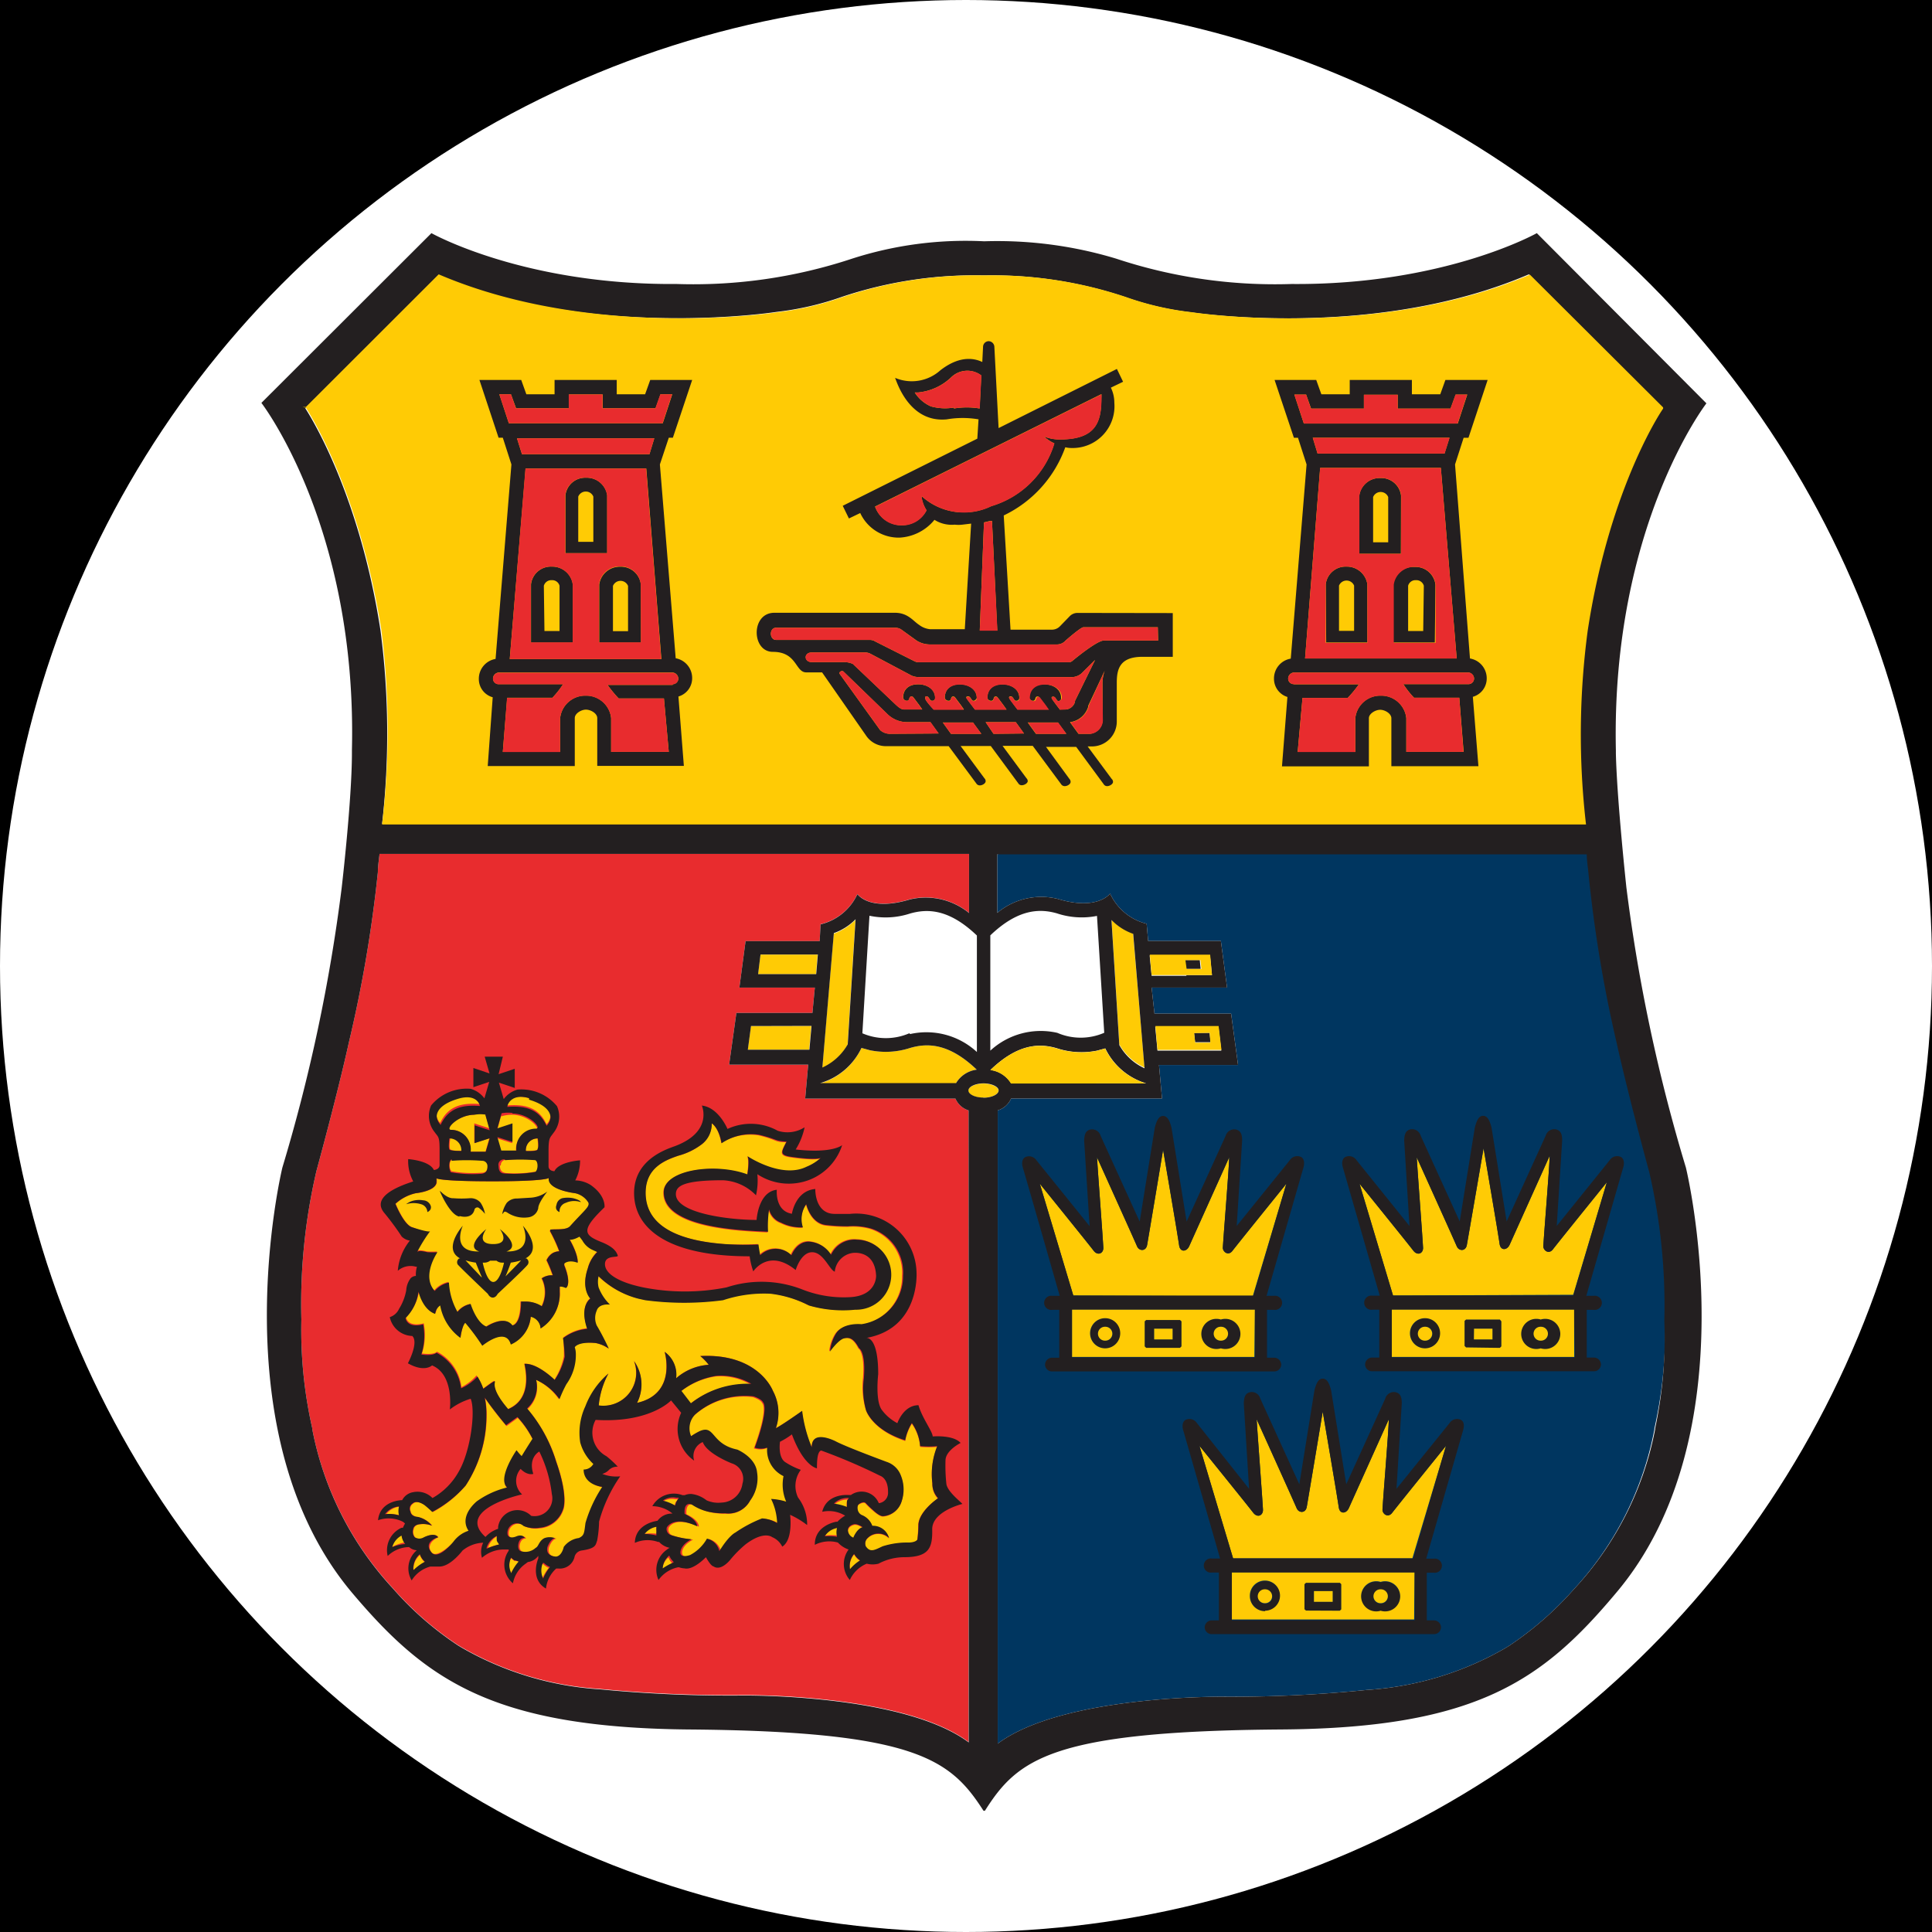 <?xml version="1.0" encoding="UTF-8" standalone="no"?>
<!-- Generator: Adobe Illustrator 26.3.1, SVG Export Plug-In . SVG Version: 6.00 Build 0)  -->

<svg
        version="1.1"
        id="affiliation"
        x="0px"
        y="0px"
        viewBox="0 0 256 256"
        style="enable-background:new 0 0 256 256;"
        xmlns="http://www.w3.org/2000/svg">
  <defs
          id="defs1" />
  <style
          type="text/css"
          id="style1"> .st0{fill:#FFFFFF;} .st1{display:none;fill:#FFFFFF;}        .st2{fill:#BF0028;}</style>

  <rect
          id="black"
          width="256"
          height="256" />
  <circle
          id="background"
          class="st0"
          cx="128"
          cy="128"
          r="128" />
  <g       id="logo">
    <g>
      <path
              d="m 50.45,113.124 h 77.833 0.12 v 7.837 a 9.077,9.077 0 0 0 -7.837,-1.799 c -5.358,1.619 -6.918,-0.66 -6.958,-0.7 a 7.217,7.217 0 0 1 -4.878,3.999 l -0.12,2.239 h -9.817 l -0.82,6.158 h 9.997 v 0 l -0.32,3.359 H 97.574 l -0.96,6.858 h 10.476 l -0.4,4.498 h 19.913 a 2.799,2.799 0 0 0 1.739,1.559 v 83.691 c -8.657,-6.478 -29.99,-6.218 -29.99,-6.218 a 178.438,178.438 0 0 1 -18.873,-0.82 41.985,41.985 0 0 1 -18.354,-5.538 l -0.46,-0.28 A 42.665,42.665 0 0 1 52.03,210.411 42.945,42.945 0 0 1 41.373,189.358 v -0.12 a 58.88,58.88 0 0 1 -1.44,-14.395 77.633,77.633 0 0 1 1.999,-19.693 v 0 c 3.079,-11.336 4.279,-16.954 4.279,-16.954 a 175.459,175.459 0 0 0 3.859,-22.632 c 0,-0.82 0.14,-1.619 0.22,-2.419 z"
              fill="#e82c2e"
              stroke-width="1.999"
              id="path51" />
      <path
              d="m 132.362,113.144 h 77.973 c 0,0.78 0.14,1.639 0.22,2.459 a 175.459,175.459 0 0 0 3.779,22.692 c 0,0 1.2,5.598 4.279,16.954 v 0 a 78.073,78.073 0 0 1 1.999,19.693 57.76,57.76 0 0 1 -1.4,14.355 v 0.12 a 42.985,42.985 0 0 1 -10.636,21.133 43.805,43.805 0 0 1 -8.657,7.557 l -0.46,0.28 a 41.985,41.985 0 0 1 -18.354,5.538 178.718,178.718 0 0 1 -18.913,0.9 c 0,0 -21.293,-0.26 -29.99,6.218 V 147.133 a 2.839,2.839 0 0 0 1.779,-1.579 v 0 h 19.993 l -0.4,-4.438 h 10.476 l -0.92,-6.798 H 152.975 l -0.38,-3.459 v 0 h 9.997 l -0.82,-6.178 h -9.637 l -0.2,-2.279 a 7.198,7.198 0 0 1 -4.838,-3.999 c 0,0 -1.659,2.319 -6.958,0.7 a 9.097,9.097 0 0 0 -7.997,1.859 v -7.757 z"
              fill="#003660"
              stroke-width="1.999"
              id="path52" />
      <path
              d="m 131.222,139.375 v -15.435 c 3.739,-3.579 6.598,-3.539 8.817,-2.919 a 10.436,10.436 0 0 0 5.318,0.34 l 0.94,15.495 v 0 a 7.817,7.817 0 0 1 -6.198,0 9.857,9.857 0 0 0 -8.877,2.359"
              fill="#ffffff"
              stroke-width="1.999"
              id="path53" />
      <polygon
              fill="#ffcb05"
              points="36.45,52.55 36.31,54.13 32.24,54.13 32.45,52.56 "
              transform="matrix(1.999,0,0,1.999,34.636,30.893)"
              id="polygon53" />
      <polygon
              fill="#ffcb05"
              points="33.08,47.82 36.87,47.82 36.76,49.12 32.92,49.12 "
              transform="matrix(1.999,0,0,1.999,34.636,30.893)"
              id="polygon54" />
      <path
              d="m 147.257,121.841 a 7.397,7.397 0 0 0 2.879,1.839 v 0 l 1.519,17.774 a 7.377,7.377 0 0 1 -3.339,-3.079 l -1.04,-16.594 z"
              fill="#ffcb05"
              stroke-width="1.999"
              id="path54" />
      <path
              d="m 115.248,121.361 a 10.416,10.416 0 0 0 5.358,-0.32 c 2.199,-0.62 5.078,-0.68 8.837,2.919 v 15.435 a 9.857,9.857 0 0 0 -8.837,-2.399 7.837,7.837 0 0 1 -6.198,0 z"
              fill="#ffffff"
              stroke-width="1.999"
              id="path55" />
      <path
              d="m 110.47,123.721 v 0 a 7.517,7.517 0 0 0 2.879,-1.839 l -1.04,16.574 a 7.377,7.377 0 0 1 -3.359,3.079 z"
              fill="#ffcb05"
              stroke-width="1.999"
              id="path56" />
      <path
              d="m 126.604,143.574 h -17.994 a 8.737,8.737 0 0 0 5.538,-4.718 l 1.1,0.3 a 10.496,10.496 0 0 0 5.358,-0.3 c 2.199,-0.64 5.078,-0.7 8.817,2.879 v 0 a 3.719,3.719 0 0 0 -2.739,1.779"
              fill="#ffcb05"
              stroke-width="1.999"
              id="path57" />
      <path
              d="m 130.303,145.453 v 0 c -1.14,0 -1.999,-0.44 -1.999,-0.94 0,-0.5 0.92,-0.94 1.999,-0.94 1.08,0 1.999,0.44 1.999,0.94 0,0.5 -0.9,0.94 -1.999,0.94"
              fill="#ffcb05"
              stroke-width="1.999"
              id="path58" />
      <polygon
              fill="#231f20"
              points="62.2,48.18 61.15,48.18 61.23,48.77 62.26,48.77 "
              transform="matrix(1.999,0,0,1.999,34.636,30.893)"
              id="polygon58" />
      <polygon
              fill="#231f20"
              points="62.85,53.01 61.82,53.01 61.89,53.63 62.92,53.63 "
              transform="matrix(1.999,0,0,1.999,34.636,30.893)"
              id="polygon59" />
      <path
              d="m 215.513,117.663 c 0,0 -1.26,-11.636 -1.4,-17.834 v -0.4 C 213.474,69.779 226.109,53.445 226.109,53.445 l -22.472,-22.552 c 0,0 -12.236,6.898 -32.489,6.738 A 66.857,66.857 0 0 1 147.897,34.272 54.401,54.401 0 0 0 130.403,31.972 49.083,49.083 0 0 0 112.909,34.272 66.837,66.837 0 0 1 89.657,37.63 C 69.404,37.79 57.168,30.893 57.168,30.893 L 34.636,53.385 c 0,0 12.696,16.394 11.996,45.984 v 0.4 c 0,6.258 -1.36,17.894 -1.36,17.894 a 225.662,225.662 0 0 1 -7.857,37.047 c 0,0 -8.577,35.348 9.337,56.46 9.657,11.396 18.474,17.714 44.305,17.994 30.389,0.22 34.908,3.999 39.266,10.776 v 0 0 h 0.18 v 0 0 c 4.338,-6.858 8.857,-10.556 39.246,-10.776 25.831,-0.18 34.648,-6.498 44.305,-17.994 17.994,-21.113 9.337,-56.46 9.337,-56.46 a 224.622,224.622 0 0 1 -7.877,-37.047 z M 40.454,54.105 v 0 h -0.44 0.44 v 0 L 58.048,36.531 v 0 c 20.573,8.597 44.844,4.798 44.844,4.798 a 39.066,39.066 0 0 0 8.677,-1.999 55.461,55.461 0 0 1 18.674,-2.839 h 0.24 a 55.521,55.521 0 0 1 18.694,2.899 39.106,39.106 0 0 0 8.697,1.999 c 0,0 24.272,3.739 44.705,-5.038 v 0 l 17.574,17.534 v 0.16 c -0.78,1.22 -7.178,11.496 -9.997,29.45 a 103.604,103.604 0 0 0 -0.22,25.651 H 50.63 A 105.563,105.563 0 0 0 50.41,83.495 C 47.631,65.501 41.174,55.224 40.454,54.105 Z M 151.875,143.554 h -17.894 a 3.779,3.779 0 0 0 -2.739,-1.779 c 0,0 0,0 0,0 v 0 0 c 3.719,-3.579 6.598,-3.519 8.797,-2.879 a 10.436,10.436 0 0 0 5.318,0.32 l 1.1,-0.3 a 8.837,8.837 0 0 0 5.418,4.638 z m -0.22,-1.999 a 7.337,7.337 0 0 1 -3.339,-3.079 l -1.04,-16.574 a 7.417,7.417 0 0 0 2.879,1.839 v 0 z m -5.358,-4.698 a 7.817,7.817 0 0 1 -6.198,0 9.857,9.857 0 0 0 -8.877,2.359 v -15.275 c 3.739,-3.579 6.618,-3.539 8.817,-2.919 a 10.396,10.396 0 0 0 5.318,0.34 l 0.96,15.495 z m -32.149,1.999 1.1,0.3 a 10.436,10.436 0 0 0 5.358,-0.3 c 2.219,-0.64 5.078,-0.7 8.817,2.879 a 3.739,3.739 0 0 0 -2.739,1.779 h -17.994 a 8.737,8.737 0 0 0 5.458,-4.658 z m -3.659,-15.215 v 0 a 7.477,7.477 0 0 0 2.879,-1.839 l -1.04,16.574 a 7.397,7.397 0 0 1 -3.359,3.079 z m 9.997,13.275 a 7.857,7.857 0 0 1 -6.218,0 l 0.94,-15.575 a 10.396,10.396 0 0 0 5.398,-0.3 c 2.219,-0.62 5.078,-0.68 8.837,2.919 v 15.435 a 9.857,9.857 0 0 0 -8.837,-2.379 z m 7.877,93.967 c -8.657,-6.478 -29.99,-6.218 -29.99,-6.218 a 178.438,178.438 0 0 1 -18.873,-0.82 41.985,41.985 0 0 1 -18.354,-5.538 l -0.46,-0.28 A 42.665,42.665 0 0 1 52.05,210.471 42.945,42.945 0 0 1 41.373,189.358 v -0.12 a 58.88,58.88 0 0 1 -1.44,-14.395 77.633,77.633 0 0 1 1.999,-19.693 v 0 c 3.079,-11.336 4.279,-16.954 4.279,-16.954 a 175.459,175.459 0 0 0 3.859,-22.632 c 0,-0.82 0.14,-1.619 0.22,-2.419 h 0.16 77.833 0.12 v 7.837 a 9.077,9.077 0 0 0 -7.837,-1.799 c -5.358,1.619 -6.918,-0.66 -6.958,-0.7 a 7.217,7.217 0 0 1 -4.878,3.999 l -0.12,2.219 h -9.817 l -0.82,6.158 h 9.997 v 0 l -0.32,3.359 H 97.574 l -0.96,6.858 h 10.476 l -0.4,4.498 h 19.913 a 2.799,2.799 0 0 0 1.739,1.559 z m -19.993,-104.404 -0.22,2.599 h -7.697 l 0.32,-2.599 z m -0.84,9.457 -0.28,3.159 h -8.157 l 0.42,-3.139 z m 22.792,9.497 c -1.14,0 -1.999,-0.44 -1.999,-0.94 0,-0.5 0.92,-0.94 1.999,-0.94 1.08,0 1.999,0.44 1.999,0.94 0,0.5 -0.88,0.96 -2.019,0.96 z m 88.989,43.845 v 0.12 a 42.985,42.985 0 0 1 -10.736,21.153 43.805,43.805 0 0 1 -8.657,7.557 l -0.46,0.28 a 41.985,41.985 0 0 1 -18.354,5.538 178.718,178.718 0 0 1 -18.913,0.9 c 0,0 -21.293,-0.26 -29.99,6.218 V 147.133 a 2.839,2.839 0 0 0 1.779,-1.579 v 0 h 19.993 l -0.4,-4.438 h 10.476 l -0.92,-6.798 H 152.975 l -0.38,-3.459 v 0 h 9.997 l -0.82,-6.178 h -9.637 l -0.2,-2.279 a 7.198,7.198 0 0 1 -4.838,-3.999 c 0,0 -1.659,2.319 -6.958,0.7 a 9.097,9.097 0 0 0 -7.997,1.859 v -7.757 h 0.14 77.973 c 0,0.78 0.14,1.639 0.22,2.459 a 175.459,175.459 0 0 0 3.779,22.692 c 0,0 1.2,5.598 4.279,16.954 v 0 a 78.073,78.073 0 0 1 1.999,19.693 57.76,57.76 0 0 1 -1.22,14.275 z m -62.118,-59.979 h -4.598 l -0.26,-2.699 h 7.997 l 0.26,2.599 h -3.379 z m -4.119,6.758 h 8.377 l 0.38,3.159 h -8.457 z"
              fill="#231f20"
              stroke-width="1.999"
              id="path59" />
      <path
              d="m 133.961,143.574 v 0 a 3.759,3.759 0 0 0 -2.739,-1.779 c 0,0 0,0 0,0 v 0 0 c 3.719,-3.579 6.578,-3.519 8.797,-2.879 a 10.516,10.516 0 0 0 5.318,0.32 l 1.1,-0.3 a 8.837,8.837 0 0 0 5.418,4.618 z"
              fill="#ffcb05"
              stroke-width="1.999"
              id="path60" />
      <path
              d="m 152.595,129.199 -0.24,-2.699 h 7.997 l 0.24,2.699 z m 6.598,-0.8 -0.12,-1.18 h -1.999 l 0.16,1.18 z"
              fill="#ffcb05"
              stroke-width="1.999"
              id="path61" />
      <path
              d="m 153.095,135.956 h 8.377 l 0.38,3.159 h -8.477 z m 5.138,0.94 0.14,1.26 h 1.999 l -0.08,-1.3 z"
              fill="#ffcb05"
              stroke-width="1.999"
              id="path62" />
      <path
              d="M 50.63,109.246 H 210.155 a 103.964,103.964 0 0 1 0.22,-25.651 c 2.739,-17.994 9.137,-28.23 9.997,-29.45 V 53.985 L 202.718,36.391 v 0 c -20.493,8.777 -44.784,4.978 -44.784,4.978 a 39.046,39.046 0 0 1 -8.697,-1.999 55.521,55.521 0 0 0 -18.753,-2.879 h -0.24 a 55.441,55.441 0 0 0 -18.674,2.899 39.006,39.006 0 0 1 -8.677,1.999 c 0,0 -24.272,3.739 -44.764,-5.038 v 0 l -17.594,17.574 v 0 h -0.44 l 0.44,0.1 v 0 c 0.72,1.12 7.158,11.396 9.997,29.45 a 105.363,105.363 0 0 1 0.1,25.731 z"
              fill="#ffcb05"
              stroke-width="1.999"
              id="path63" />
      <path
              d="m 89.537,87.273 v 0 l -2.099,-25.731 1.18,-3.539 h 0.54 l 2.559,-7.657 h -5.558 l -0.68,1.899 h -3.759 v -1.899 h -8.237 v 1.899 h -3.739 l -0.68,-1.899 h -5.538 l 2.539,7.657 h 0.56 l 1.14,3.539 -2.099,25.771 v 0 a 2.659,2.659 0 0 0 -2.219,2.659 2.499,2.499 0 0 0 1.839,2.419 v 0 l -0.66,9.117 H 76.161 v -6.358 0 c 0,-0.62 0.86,-1.12 1.479,-1.12 v 0 c 0.64,0 1.499,0.5 1.499,1.12 v 6.338 h 11.476 l -0.72,-9.197 v 0 a 2.519,2.519 0 0 0 1.819,-2.419 2.659,2.659 0 0 0 -2.239,-2.659 M 67.424,56.084 66.165,52.245 h 1.539 l 0.68,1.859 h 6.998 v -1.839 h 4.478 v 1.839 h 6.998 l 0.66,-1.859 h 1.559 l -1.26,3.839 H 87.438 67.784 Z m 19.273,1.999 -0.64,2.099 H 69.164 l -0.66,-2.099 z m -17.054,3.999 h 15.994 l 1.999,25.251 H 67.544 Z m 19.493,28.67 h -8.637 a 16.414,16.414 0 0 0 1.479,1.799 h 5.998 l 0.64,7.078 h -7.637 v -4.478 a 3.319,3.319 0 0 0 -3.379,-2.979 v 0 a 3.339,3.339 0 0 0 -3.379,2.979 v 4.478 h -7.597 l 0.58,-7.178 h 5.998 a 12.316,12.316 0 0 0 1.419,-1.799 H 66.065 A 0.74,0.74 0 0 1 65.325,89.932 0.82,0.82 0 0 1 66.065,89.113 H 89.117 a 0.82,0.82 0 0 1 0.76,0.82 0.74,0.74 0 0 1 -0.76,0.72 M 74.922,73.298 h 5.538 v -7.657 a 2.719,2.719 0 0 0 -2.799,-2.339 2.639,2.639 0 0 0 -2.739,2.339 z m 1.699,-7.497 a 1.08,1.08 0 0 1 1.999,0 v 5.998 h -1.999 z m -6.258,19.353 h 5.538 v -7.717 a 2.739,2.739 0 0 0 -2.799,-2.359 2.639,2.639 0 0 0 -2.739,2.359 z m 1.699,-7.537 a 1.02,1.02 0 0 1 1.04,-0.74 1,1 0 0 1 1.04,0.74 v 5.998 h -1.999 z m 12.856,-0.16 a 2.639,2.639 0 0 0 -2.719,-2.359 2.739,2.739 0 0 0 -2.799,2.359 v 7.697 h 5.538 z m -1.699,6.178 h -1.999 v -5.998 a 1.08,1.08 0 0 1 1.999,0 z"
              fill="#231f20"
              stroke-width="1.999"
              id="path64" />
      <path
              d="m 67.424,56.084 -1.26,-3.839 h 1.539 l 0.66,1.859 h 6.998 v -1.839 h 4.478 v 1.839 h 6.998 l 0.66,-1.859 h 1.559 L 87.797,56.084 H 87.418 67.764 Z m 19.273,1.999 -0.64,2.099 H 69.164 l -0.66,-2.099 z m -17.074,3.999 h 15.994 l 1.999,25.251 H 67.544 Z m 19.493,28.67 h -8.617 a 16.574,16.574 0 0 0 1.479,1.799 h 5.998 l 0.64,7.078 h -7.637 v -4.478 a 3.339,3.339 0 0 0 -3.379,-2.959 v 0 a 3.339,3.339 0 0 0 -3.379,2.959 v 4.498 h -7.597 l 0.56,-7.178 h 5.998 a 11.856,11.856 0 0 0 1.42,-1.799 H 66.065 A 0.74,0.74 0 0 1 65.325,89.952 0.8,0.8 0 0 1 66.065,89.133 H 89.117 a 0.82,0.82 0 0 1 0.76,0.82 0.74,0.74 0 0 1 -0.76,0.72 M 74.902,73.298 h 5.538 v -7.657 a 2.719,2.719 0 0 0 -2.799,-2.339 2.639,2.639 0 0 0 -2.739,2.339 z m -4.558,11.816 h 5.538 v -7.677 a 2.739,2.739 0 0 0 -2.799,-2.359 2.659,2.659 0 0 0 -2.739,2.359 z m 14.555,-7.697 a 2.639,2.639 0 0 0 -2.719,-2.359 2.739,2.739 0 0 0 -2.799,2.359 v 7.697 h 5.538 z"
              fill="#e82c2e"
              stroke-width="1.999"
              id="path65" />
      <path
              d="m 171.029,87.273 a 2.659,2.659 0 0 0 -2.219,2.659 2.519,2.519 0 0 0 1.779,2.419 v 0 l -0.72,9.197 h 11.516 v -6.378 c 0,-0.62 0.88,-1.12 1.499,-1.12 v 0 c 0.62,0 1.479,0.5 1.479,1.12 v 0 6.358 h 11.536 l -0.74,-9.197 v 0 a 2.519,2.519 0 0 0 1.839,-2.419 2.659,2.659 0 0 0 -2.219,-2.659 v 0 L 192.801,61.542 193.941,58.003 h 0.64 l 2.539,-7.657 h -5.598 l -0.68,1.899 h -3.759 v -1.899 h -8.237 v 1.899 h -3.759 l -0.68,-1.899 h -5.518 l 2.559,7.657 h 0.54 l 1.14,3.539 -2.099,25.771 v 0 m 21.752,-31.189 h -19.633 -0.38 l -1.26,-3.839 h 1.559 l 0.66,1.859 h 6.998 v -1.839 h 4.478 v 1.839 h 6.998 l 0.68,-1.859 h 1.539 l -1.26,3.839 z m -0.72,1.879 -0.66,2.099 h -16.814 l -0.64,-2.099 z m 0.96,29.25 h -20.093 l 1.999,-25.251 h 15.994 z m -21.573,3.399 a 0.74,0.74 0 0 1 -0.76,-0.72 0.82,0.82 0 0 1 0.76,-0.82 h 23.132 a 0.82,0.82 0 0 1 0.74,0.82 0.74,0.74 0 0 1 -0.74,0.72 h -8.637 a 12.316,12.316 0 0 0 1.42,1.799 h 5.998 l 0.58,7.178 h -7.597 v -4.478 a 3.339,3.339 0 0 0 -3.379,-2.979 v 0 a 3.319,3.319 0 0 0 -3.379,2.979 v 4.478 h -7.637 l 0.64,-7.158 h 5.998 a 16.154,16.154 0 0 0 1.479,-1.799 h -8.617 M 185.643,65.681 a 2.639,2.639 0 0 0 -2.739,-2.339 2.719,2.719 0 0 0 -2.799,2.339 v 7.697 h 5.518 z m -1.699,6.178 h -1.999 v -5.998 a 1.08,1.08 0 0 1 1.999,0 z m 6.258,5.618 a 2.659,2.659 0 0 0 -2.739,-2.359 2.739,2.739 0 0 0 -2.879,2.319 v 7.697 h 5.538 z m -1.619,6.138 h -1.999 v -5.998 a 1,1 0 0 1 1.04,-0.74 1.02,1.02 0 0 1 1.04,0.74 z m -12.856,1.519 h 5.458 v -7.697 a 2.739,2.739 0 0 0 -2.799,-2.359 2.639,2.639 0 0 0 -2.719,2.359 z m 1.699,-7.537 a 1.08,1.08 0 0 1 1.999,0 v 5.998 h -1.999 z"
              fill="#231f20"
              stroke-width="1.999"
              id="path66" />
      <path
              d="m 192.801,56.124 h -19.653 -0.38 l -1.26,-3.839 h 1.559 l 0.64,1.859 h 7.018 v -1.839 h 4.478 v 1.839 h 6.998 l 0.66,-1.859 h 1.539 l -1.26,3.839 z m -0.72,1.879 -0.66,2.099 h -16.834 l -0.64,-2.099 z m 0.94,29.25 h -20.093 l 1.999,-25.251 h 15.994 z m -21.573,3.399 a 0.74,0.74 0 0 1 -0.76,-0.72 0.82,0.82 0 0 1 0.76,-0.82 h 23.132 a 0.8,0.8 0 0 1 0.74,0.82 0.74,0.74 0 0 1 -0.74,0.72 h -8.637 a 11.856,11.856 0 0 0 1.42,1.799 h 5.998 l 0.56,7.178 h -7.577 v -4.478 a 3.339,3.339 0 0 0 -3.379,-2.959 v 0 a 3.339,3.339 0 0 0 -3.379,2.959 v 4.498 h -7.637 l 0.64,-7.178 h 5.998 a 16.594,16.594 0 0 0 1.479,-1.799 h -8.617 M 185.663,65.681 a 2.639,2.639 0 0 0 -2.739,-2.339 2.719,2.719 0 0 0 -2.799,2.339 v 7.697 h 5.518 z m 4.558,11.796 a 2.659,2.659 0 0 0 -2.739,-2.359 2.739,2.739 0 0 0 -2.799,2.359 v 7.697 h 5.538 z m -14.555,7.697 h 5.518 v -7.737 a 2.739,2.739 0 0 0 -2.799,-2.359 2.639,2.639 0 0 0 -2.719,2.359 z"
              fill="#e82c2e"
              stroke-width="1.999"
              id="path67" />
      <path
              d="m 142.798,81.215 a 1.44,1.44 0 0 0 -1.06,0.44 l -1.3,1.34 a 1.479,1.479 0 0 1 -1.08,0.44 h -5.458 l -0.9,-15.135 v 0 a 15.994,15.994 0 0 0 8.157,-9.037 3.299,3.299 0 0 0 0.82,0.1 5.538,5.538 0 0 0 5.678,-5.998 4.538,4.538 0 0 0 -0.46,-1.999 l 1.619,-0.78 -0.82,-1.699 -15.675,7.837 v 0 l -0.56,-10.756 a 0.78,0.78 0 0 0 -0.76,-0.76 0.76,0.76 0 0 0 -0.74,0.76 v 0 l -0.1,1.999 v 0 c -0.76,-0.36 -2.759,-1.08 -5.558,1.1 a 5.658,5.658 0 0 1 -5.998,1 c 0.2,0.44 1.839,5.998 6.858,5.498 a 12.416,12.416 0 0 1 4.199,0 v 0 l -0.16,2.559 -17.834,8.897 0.82,1.679 1.499,-0.72 v 0 a 5.618,5.618 0 0 0 5.198,3.259 6.398,6.398 0 0 0 4.638,-2.359 v 0 a 4.279,4.279 0 0 0 2.679,0.64 4.578,4.578 0 0 0 1.02,0 l 1.16,-0.14 -0.84,13.995 h -4.578 a 2.819,2.819 0 0 1 -1.479,-0.58 c -0.78,-0.5 -1.479,-1.599 -3.199,-1.599 h -15.974 c -3.139,0 -3.039,5.178 -0.2,5.178 3.219,0 2.959,2.719 4.418,2.719 H 108.93 l 5.858,8.417 v 0 a 3.159,3.159 0 0 0 2.719,1.36 h 8.197 l 3.659,4.938 a 0.54,0.54 0 0 0 0.48,0.26 c 0.32,0 0.76,-0.26 0.76,-0.56 a 0.52,0.52 0 0 0 -0.16,-0.38 l -3.159,-4.279 h 3.999 l 3.639,4.938 v 0 a 0.52,0.52 0 0 0 0.48,0.26 c 0.32,0 0.78,-0.26 0.78,-0.56 a 0.58,0.58 0 0 0 -0.18,-0.38 l -3.159,-4.279 h 3.999 l 3.759,5.078 a 0.56,0.56 0 0 0 0.5,0.26 c 0.32,0 0.76,-0.26 0.76,-0.56 a 0.58,0.58 0 0 0 -0.16,-0.4 v 0 l -3.099,-4.239 h 3.999 l 3.639,4.938 v 0 a 0.52,0.52 0 0 0 0.48,0.26 c 0.3,0 0.76,-0.26 0.76,-0.56 a 0.52,0.52 0 0 0 -0.18,-0.4 v 0 l -3.179,-4.299 h 0.48 a 3.299,3.299 0 0 0 3.379,-3.279 v -5.178 c 0,-1.859 0.44,-3.419 3.419,-3.419 h 3.999 V 81.235 Z M 126.384,54.005 a 6.978,6.978 0 0 1 -3.039,-0.16 4.818,4.818 0 0 1 -2.139,-1.839 h 0.44 a 7.377,7.377 0 0 0 4.378,-1.999 3.059,3.059 0 0 1 3.999,-0.26 v 0 l -0.22,4.378 a 10.356,10.356 0 0 0 -3.399,0 m -4.299,11.696 v 0 a 4.338,4.338 0 0 0 0.66,1.799 v 0 a 3.739,3.739 0 0 1 -6.818,-0.5 v 0 l 29.99,-14.895 v 0 a 3.639,3.639 0 0 1 0,0.48 c 0,3.119 -0.64,5.518 -5.478,5.518 a 5.458,5.458 0 0 1 -2.139,-0.4 v 0 a 4.958,4.958 0 0 0 1.38,0.92 12.416,12.416 0 0 1 -8.357,8.317 8.317,8.317 0 0 1 -9.197,-1.3 m 9.997,17.794 h -2.319 l 0.56,-14.335 0.86,-0.2 h 0.2 z m -14.275,13.675 a 1.999,1.999 0 0 1 -1.24,-0.48 l -5.378,-7.477 c -0.14,-0.18 0.3,-0.5 0.52,-0.28 l 5.778,5.598 a 3.759,3.759 0 0 0 2.639,1.1 h 3.099 l 1.08,1.499 z m 8.137,0 -1.08,-1.499 h 3.999 l 1.1,1.499 z m 5.638,0 -1.04,-1.539 h 3.999 l 1.08,1.499 z m 5.618,0 -1.08,-1.499 h 3.999 l 1.1,1.499 z m 8.837,-1.739 a 1.859,1.859 0 0 1 -1.659,1.739 h -1.539 l -1.12,-1.539 a 2.919,2.919 0 0 0 2.399,-1.999 v -0.14 l 2.199,-4.678 a 5.058,5.058 0 0 0 -0.3,1.759 z m 7.357,-10.616 h -7.198 c -0.94,0 -4.139,2.679 -4.139,2.679 a 0.76,0.76 0 0 1 -0.52,0.2 h -19.993 a 1.679,1.679 0 0 1 -0.4,-0.12 l -5.238,-2.639 a 1.3,1.3 0 0 0 -0.72,-0.2 h -12.396 c -0.92,0 -0.96,-1.619 0,-1.619 h 15.755 a 1.579,1.579 0 0 1 0.76,0.2 l 2.139,1.539 a 3.379,3.379 0 0 0 1.719,0.48 h 16.874 a 1.519,1.519 0 0 0 1.1,-0.52 v 0 c 0,0 1.999,-1.759 2.359,-1.759 h 9.857 z m -12.995,9.177 c 0,0 -0.92,-1.2 -1.06,-1.44 -0.14,-0.24 0,-0.3 0.16,-0.3 a 0.34,0.34 0 0 1 0.28,0.16 c 0.22,0.28 0.22,0.42 0.44,0.42 a 0.36,0.36 0 0 0 0.32,-0.42 c 0,-1.18 -1.12,-1.799 -2.239,-1.799 -1.12,0 -1.999,0.56 -1.999,1.799 a 0.52,0.52 0 0 0 0.52,0.38 c 0.42,0 0.2,-0.56 0.58,-0.56 a 0.3,0.3 0 0 1 0.28,0.14 l 0.74,0.98 0.42,0.6 h -4.079 c 0,0 -0.92,-1.2 -1.06,-1.44 -0.14,-0.24 0,-0.3 0.16,-0.3 a 0.34,0.34 0 0 1 0.28,0.16 c 0.22,0.28 0.22,0.42 0.44,0.42 a 0.38,0.38 0 0 0 0.42,-0.38 c 0,-1.18 -1.12,-1.799 -2.239,-1.799 -1.12,0 -1.999,0.56 -1.999,1.799 a 0.5,0.5 0 0 0 0.52,0.38 c 0.42,0 0.22,-0.56 0.58,-0.56 a 0.3,0.3 0 0 1 0.28,0.14 l 0.74,0.98 0.42,0.6 h -4.179 c 0,0 -0.92,-1.2 -1.08,-1.44 -0.16,-0.24 0,-0.3 0.16,-0.3 a 0.34,0.34 0 0 1 0.3,0.16 c 0.22,0.28 0.22,0.42 0.44,0.42 0.22,0 0.42,-0.3 0.42,-0.38 0,-1.18 -1.12,-1.799 -2.239,-1.799 -1.12,0 -1.999,0.56 -1.999,1.799 a 0.52,0.52 0 0 0 0.52,0.38 c 0.42,0 0.2,-0.56 0.58,-0.56 a 0.3,0.3 0 0 1 0.28,0.14 l 0.74,0.98 0.42,0.6 h -3.999 c 0,0 -1.12,-1.14 -1.12,-1.44 0,-0.3 0,-0.3 0.16,-0.3 a 0.34,0.34 0 0 1 0.28,0.16 c 0.22,0.28 0.22,0.42 0.44,0.42 a 0.36,0.36 0 0 0 0.42,-0.38 c 0,-1.18 -1.12,-1.799 -2.239,-1.799 -1.12,0 -1.999,0.56 -1.999,1.799 a 0.5,0.5 0 0 0 0.52,0.38 c 0.4,0 0.2,-0.56 0.58,-0.56 a 0.3,0.3 0 0 1 0.28,0.14 l 0.74,0.98 0.42,0.6 h -2.419 c -0.42,0 -0.86,-0.42 -1.16,-0.7 l -5.618,-5.338 a 2.839,2.839 0 0 0 -1.24,-0.24 h -4.199 c -1.06,0 -1.1,-1.28 0,-1.28 h 7.038 a 1.619,1.619 0 0 1 0.74,0.18 l 5.198,2.759 a 2.199,2.199 0 0 0 1.16,0.32 h 19.993 a 2.099,2.099 0 0 0 1.579,-0.46 v 0 l 1.819,-1.799 -2.659,5.418 v 0.12 a 1.4,1.4 0 0 1 -1.2,1.02 h -0.74 z"
              fill="#231f20"
              stroke-width="1.999"
              id="path68" />
      <path
              d="m 126.384,54.005 a 6.998,6.998 0 0 1 -3.039,-0.16 4.798,4.798 0 0 1 -2.119,-1.839 h 0.44 a 7.377,7.377 0 0 0 4.378,-1.999 3.059,3.059 0 0 1 3.999,-0.26 v 0 l -0.22,4.378 a 10.356,10.356 0 0 0 -3.399,0 m -4.299,11.696 v 0 a 4.438,4.438 0 0 0 0.66,1.799 v 0 a 3.559,3.559 0 0 1 -3.299,1.999 3.599,3.599 0 0 1 -3.519,-2.479 v 0 l 29.99,-14.895 v 0 a 4.798,4.798 0 0 1 0,0.48 c 0,3.119 -0.66,5.518 -5.478,5.518 a 5.438,5.438 0 0 1 -2.119,-0.4 v 0 a 4.938,4.938 0 0 0 1.36,0.92 12.396,12.396 0 0 1 -8.357,8.317 8.317,8.317 0 0 1 -9.197,-1.3 m 9.997,17.794 h -2.339 l 0.56,-14.335 0.86,-0.2 h 0.2 z m -14.275,13.675 a 1.999,1.999 0 0 1 -1.24,-0.48 l -5.398,-7.497 c -0.14,-0.18 0.28,-0.5 0.54,-0.28 l 5.778,5.598 a 3.739,3.739 0 0 0 2.639,1.1 h 3.099 l 1.08,1.499 z m 8.137,0 -1.08,-1.499 h 3.999 l 1.1,1.499 z m 5.638,0 -1.06,-1.559 h 3.999 l 1.08,1.499 z m 5.638,0 -1.08,-1.499 h 3.999 l 1.1,1.499 z m 8.837,-1.739 a 1.859,1.859 0 0 1 -1.659,1.739 h -1.539 l -1.12,-1.539 a 2.919,2.919 0 0 0 2.399,-1.999 v -0.14 l 2.159,-4.698 a 5.058,5.058 0 0 0 -0.3,1.759 z m 7.317,-10.636 h -7.198 c -0.94,0 -4.139,2.679 -4.139,2.679 a 0.76,0.76 0 0 1 -0.52,0.2 h -19.993 a 1.679,1.679 0 0 1 -0.4,-0.12 l -5.238,-2.639 a 1.3,1.3 0 0 0 -0.72,-0.2 h -12.396 c -0.92,0 -0.96,-1.619 0,-1.619 h 15.755 a 1.579,1.579 0 0 1 0.76,0.2 l 2.119,1.539 a 3.399,3.399 0 0 0 1.719,0.48 h 16.874 a 1.519,1.519 0 0 0 1.12,-0.52 v 0 c 0,0 1.999,-1.759 2.359,-1.759 h 9.857 z m -12.995,9.177 c 0,0 -0.92,-1.2 -1.06,-1.44 -0.14,-0.24 0,-0.3 0.16,-0.3 a 0.34,0.34 0 0 1 0.28,0.16 c 0.22,0.28 0.22,0.42 0.44,0.42 0.22,0 0.42,-0.3 0.42,-0.38 0,-1.18 -1.12,-1.799 -2.239,-1.799 -1.12,0 -1.999,0.56 -1.999,1.799 a 0.52,0.52 0 0 0 0.52,0.38 c 0.42,0 0.2,-0.56 0.58,-0.56 a 0.3,0.3 0 0 1 0.28,0.14 l 0.74,0.98 0.42,0.6 h -4.179 c 0,0 -0.92,-1.2 -1.06,-1.44 -0.14,-0.24 0,-0.3 0.16,-0.3 a 0.34,0.34 0 0 1 0.3,0.16 c 0.22,0.28 0.22,0.42 0.44,0.42 a 0.36,0.36 0 0 0 0.42,-0.38 c 0,-1.18 -1.12,-1.799 -2.239,-1.799 -1.12,0 -1.999,0.56 -1.999,1.799 a 0.5,0.5 0 0 0 0.52,0.38 c 0.42,0 0.2,-0.56 0.58,-0.56 a 0.32,0.32 0 0 1 0.28,0.14 l 0.74,0.98 0.42,0.6 h -4.199 c 0,0 -0.92,-1.2 -1.08,-1.44 -0.16,-0.24 0,-0.3 0.16,-0.3 a 0.34,0.34 0 0 1 0.3,0.16 c 0.22,0.28 0.22,0.42 0.44,0.42 a 0.38,0.38 0 0 0 0.42,-0.38 c 0,-1.18 -1.12,-1.799 -2.239,-1.799 -1.12,0 -1.999,0.56 -1.999,1.799 a 0.52,0.52 0 0 0 0.52,0.38 c 0.42,0 0.2,-0.56 0.58,-0.56 a 0.3,0.3 0 0 1 0.28,0.14 l 0.74,0.98 0.4,0.6 h -3.999 c 0,0 -1.1,-1.18 -1.1,-1.479 0,-0.3 0,-0.3 0.14,-0.3 a 0.34,0.34 0 0 1 0.28,0.16 c 0.22,0.28 0.22,0.42 0.44,0.42 a 0.36,0.36 0 0 0 0.42,-0.38 c 0,-1.18 -1.12,-1.799 -2.239,-1.799 -1.12,0 -1.999,0.56 -1.999,1.799 a 0.52,0.52 0 0 0 0.52,0.38 c 0.4,0 0.2,-0.56 0.58,-0.56 a 0.3,0.3 0 0 1 0.28,0.14 l 0.74,0.98 0.42,0.6 h -2.419 c -0.42,0 -0.86,-0.42 -1.16,-0.7 l -5.618,-5.338 a 2.859,2.859 0 0 0 -1.24,-0.24 h -4.199 c -1.06,0 -1.1,-1.28 0,-1.28 h 7.058 a 1.619,1.619 0 0 1 0.74,0.18 l 5.198,2.759 a 2.179,2.179 0 0 0 1.16,0.32 h 19.993 a 2.099,2.099 0 0 0 1.579,-0.46 v 0 l 1.819,-1.799 -2.659,5.418 v 0.12 a 1.4,1.4 0 0 1 -1.2,1.02 z"
              fill="#e82c2e"
              stroke-width="1.999"
              id="path69" />
      <path
              d="m 57.028,163.387 c -0.3,0 -2.359,-0.76 -2.359,-0.76 -1.1,-0.28 -2.239,-3.119 -2.239,-3.119 a 5.858,5.858 0 0 1 2.679,-1.4 c 0,0 2.539,-0.24 2.759,-1.38 a 3.999,3.999 0 0 0 0,-0.6 c 0,0 0.28,0.4 7.437,0.4 7.158,0 7.437,-0.44 7.437,-0.44 v 0.16 c 0,1.46 3.519,1.859 3.519,1.859 a 2.699,2.699 0 0 1 1.739,1.24 c 0.2,0.56 -0.5,0.98 -2.419,3.099 -0.52,0.6 -1.999,0.36 -2.639,0.48 l -0.1,0.2 a 19.573,19.573 0 0 1 1.22,2.659 1.999,1.999 0 0 0 -0.88,0.26 2.139,2.139 0 0 0 -0.8,0.94 19.193,19.193 0 0 1 0.82,1.999 2.299,2.299 0 0 0 -1.46,0.4 4.139,4.139 0 0 1 0,3.699 3.999,3.999 0 0 0 -2.119,-0.62 h -0.66 c 0,3.139 -1.14,3.159 -1.14,3.159 -1.08,-1.44 -3.439,0.16 -3.439,0.16 -1.32,-0.5 -2.099,-2.999 -2.099,-2.999 a 2.899,2.899 0 0 0 -1.739,1.08 8.877,8.877 0 0 1 -1.14,-3.999 3.399,3.399 0 0 0 -1.879,1.12 c -1.819,-1.999 0.38,-5.158 0.38,-5.158 a 9.377,9.377 0 0 1 -1.34,0 c -1.02,-0.26 -1.3,-0.12 -1.36,0 a 19.613,19.613 0 0 1 1.719,-2.779 m -3.899,37.787 a 2.459,2.459 0 0 1 0,-1.2 v 0 a 2.559,2.559 0 0 0 -1.859,1.02 4.678,4.678 0 0 1 1.999,0.2 z m 0.66,3.639 a 2.239,2.239 0 0 1 -0.48,-1.12 2.459,2.459 0 0 0 -1.26,1.639 v 0 a 5.238,5.238 0 0 1 1.739,-0.62 m 33.328,-1.04 a 3.819,3.819 0 0 1 0,-0.56 3.199,3.199 0 0 1 0,-0.6 2.499,2.499 0 0 0 -1.639,1.06 7.457,7.457 0 0 1 1.679,0 m 23.992,0.18 a 2.299,2.299 0 0 1 0,-1.16 2.439,2.439 0 0 0 -1.699,1.22 6.478,6.478 0 0 1 1.739,0 M 67.224,146.473 c 2.699,-0.22 4.259,0.5 5.198,2.499 a 1.819,1.819 0 0 0 0.52,-1.1 c 0,-0.6 -0.42,-1.639 -2.839,-2.359 -2.419,-0.72 -2.879,0.78 -2.879,0.96 m -7.457,8.717 a 16.614,16.614 0 0 0 4.119,0.2 c 0.38,0 0.76,-0.22 0.76,-0.98 a 0.7,0.7 0 0 0 -0.76,-0.74 26.311,26.311 0 0 0 -3.999,0 c -0.42,0.2 -0.4,1.3 0,1.559 m -0.18,-2.919 c 0.24,0.24 1.539,0.16 1.539,0.16 a 1.539,1.539 0 0 0 -1.579,-1.659 c 0,0 -0.2,1.26 0,1.499 m 6.578,2.139 c 0,0.76 0.38,0.9 0.74,0.98 a 16.434,16.434 0 0 0 4.119,-0.2 c 0.32,-0.26 0.34,-1.36 0,-1.559 a 26.151,26.151 0 0 0 -3.999,0 0.7,0.7 0 0 0 -0.74,0.74 m 4.878,-3.559 a 1.539,1.539 0 0 0 -1.579,1.659 c 0,0 1.3,0 1.539,-0.16 0.24,-0.16 0,-1.499 0,-1.499 m -4.778,-3.079 -0.56,1.999 1.999,-0.66 v 2.359 l -1.999,-0.64 0.52,1.779 h 1.999 a 2.599,2.599 0 0 1 2.559,-2.899 c 0.88,0 -0.86,-1.999 -3.099,-1.999 a 4.478,4.478 0 0 0 -1.439,0.22 m -3.559,-0.22 c -2.239,0 -3.999,1.999 -3.099,1.999 a 2.599,2.599 0 0 1 2.579,2.899 h 1.999 l 0.52,-1.779 -1.999,0.64 v -2.619 l 1.999,0.66 -0.56,-1.999 a 4.458,4.458 0 0 0 -1.44,-0.22 m -4.518,1.499 c 0.94,-1.999 2.499,-2.719 5.198,-2.499 0,-0.16 -0.62,-1.639 -2.879,-0.96 -2.259,0.68 -2.839,1.759 -2.839,2.359 a 1.819,1.819 0 0 0 0.52,1.1 m 4.898,33.588 a 7.637,7.637 0 0 1 0.78,1.619 c 1.1,-0.8 1.539,-1.18 1.539,-0.94 0,0.24 -0.48,1.04 1.759,3.639 3.139,-1.32 2.359,-4.998 2.159,-5.998 1.759,-0.12 3.999,2.119 3.999,2.119 a 8.977,8.977 0 0 0 1.26,-3.119 22.212,22.212 0 0 0 -0.1,-2.459 6.278,6.278 0 0 1 3.199,-1.24 c -1.06,-3.059 0.42,-3.999 0.42,-3.999 0,0 -1.28,-1.2 -0.34,-3.999 a 4.678,4.678 0 0 1 1.26,-2.179 l -0.66,-0.3 A 2.839,2.839 0 0 1 77.181,164.287 l -0.4,-0.5 c -0.9,0.5 -1.3,0.4 -1.3,0.4 1.22,2.159 1.06,3.059 1.06,3.059 -1.24,-0.46 -1.759,0.12 -1.759,0.12 v 0.24 c 0.92,2.239 0.38,3.059 0.2,2.979 -0.6,-0.26 -0.8,-0.14 -0.8,-0.14 0,0.7 0,0.68 0,0.68 a 5.438,5.438 0 0 1 -2.539,4.858 1.679,1.679 0 0 0 -1.3,-1.559 4.438,4.438 0 0 1 -2.639,3.679 c -0.68,-2.439 -3.779,0.16 -3.779,0.16 a 29.33,29.33 0 0 0 -2.259,-3.039 c -0.44,0.36 -0.64,1.999 -0.64,1.999 a 6.818,6.818 0 0 1 -2.639,-4.378 1.539,1.539 0 0 0 -0.64,1.12 c -1.699,-0.58 -2.219,-2.959 -2.219,-2.959 a 5.998,5.998 0 0 1 -1.739,3.519 c 0.34,1.46 2.359,0.82 2.359,0.82 a 7.997,7.997 0 0 1 -0.24,3.999 c 1.659,0.22 1.999,-0.24 1.999,-0.24 a 6.118,6.118 0 0 1 3.239,4.698 6.618,6.618 0 0 0 1.999,-1.559 m -6.818,24.791 a 2.159,2.159 0 0 1 -0.68,-1 2.499,2.499 0 0 0 -0.86,1.999 v 0 a 5.738,5.738 0 0 1 1.499,-1 m 6.958,-7.997 a 11.576,11.576 0 0 1 3.999,-1.819 c -1.34,-1.18 1.24,-4.938 1.24,-4.938 a 6.718,6.718 0 0 0 0.68,0.78 c 0.7,-1.18 1.44,-2.299 1.44,-2.299 a 12.176,12.176 0 0 0 -1.999,-2.879 c 0,0 -1.499,1.1 -1.499,1.08 -1.779,-2.119 -2.819,-3.659 -2.819,-3.659 a 10.696,10.696 0 0 1 0.2,2.359 16.874,16.874 0 0 1 -2.779,9.177 15.095,15.095 0 0 1 -4.358,3.519 12.976,12.976 0 0 0 -1.02,-0.9 c -1.14,-0.78 -1.599,-0.2 -1.599,-0.2 a 0.8,0.8 0 0 0 -0.3,1.02 c 0.1,0.68 0.98,0.74 0.98,0.74 a 3.379,3.379 0 0 1 1.879,1.16 3.219,3.219 0 0 0 -1.559,-0.2 c -0.84,0 -0.92,0.66 -0.92,0.66 a 1.16,1.16 0 0 0 0.2,1.08 1.12,1.12 0 0 0 1.2,0 c 1.539,-0.76 1.879,0 1.879,0 -0.76,0.26 -1.599,1.14 -0.88,1.999 0.72,0.86 2.939,-1.419 2.939,-1.419 a 3.999,3.999 0 0 1 1.999,-1.44 c -1.34,-1.999 1.2,-3.999 1.2,-3.999 m 2.979,5.738 -0.12,-0.18 a 1.08,1.08 0 0 1 -0.18,-0.32 3.799,3.799 0 0 1 0,-0.62 v 0 a 2.619,2.619 0 0 0 -1.34,1.519 c 0,0 0,0 0,0.1 a 8.417,8.417 0 0 1 1.779,-0.5 m 2.519,2.339 v 0 l -0.68,-0.1 h -0.14 l -0.46,-0.36 a 2.299,2.299 0 0 0 0,1.999 v 0 a 5.838,5.838 0 0 1 1.06,-1.44 m 3.999,0.74 a 2.539,2.539 0 0 1 -0.82,-0.54 c 0,0 0,0 0,0 h -0.12 a 2.459,2.459 0 0 0 0,1.999 v 0 a 5.998,5.998 0 0 1 0.84,-1.42 m 18.793,-21.793 a 12.156,12.156 0 0 1 7.997,-2.579 7.997,7.997 0 0 0 -4.598,-1.06 9.997,9.997 0 0 0 -4.678,1.999 z m -2.119,13.675 a 1.579,1.579 0 0 1 0.14,-0.48 c 0,-0.18 0.2,-0.32 0.34,-0.56 H 89.477 a 2.279,2.279 0 0 0 -1.759,0.38 6.218,6.218 0 0 1 1.619,0.76 m -0.2,7.437 -0.32,-0.38 c 0,0 0,0 0,0 a 2.479,2.479 0 0 1 -0.24,-0.48 2.379,2.379 0 0 0 -0.86,1.699 8.317,8.317 0 0 1 1.42,-0.78 z m 12.396,-15.315 a 2.579,2.579 0 0 1 -1.639,0 c 1.999,-5.418 1.1,-5.998 1.1,-5.998 -0.18,-0.46 -1.26,-0.8 -1.26,-0.8 a 9.877,9.877 0 0 0 -7.717,2.399 2.619,2.619 0 0 0 -0.56,2.879 9.017,9.017 0 0 1 1.04,-0.62 c 2.179,-1.06 1.519,1.659 5.078,2.399 0,0 2.419,1.1 2.619,2.999 a 4.898,4.898 0 0 1 -0.8,3.659 3.259,3.259 0 0 1 -3.079,1.739 8.857,8.857 0 0 1 -1.779,-0.12 6.378,6.378 0 0 1 -2.639,-1.04 c -1.14,-0.42 -0.94,1.24 -0.94,1.24 1.779,0.82 1.639,1.639 1.639,1.639 -3.299,-1.499 -3.999,0.16 -3.999,0.16 a 0.82,0.82 0 0 0 0.5,1 11.656,11.656 0 0 0 2.739,0.56 c -1.499,0.78 -1.459,1.679 -1.459,1.679 0,0.94 1.28,0.42 1.28,0.42 a 5.558,5.558 0 0 0 2.239,-2.179 2.199,2.199 0 0 1 1.639,1.659 c 1.32,-2.139 2.119,-2.459 2.119,-2.459 a 17.194,17.194 0 0 1 3.539,-1.879 4.358,4.358 0 0 1 1.999,0.62 7.777,7.777 0 0 0 -0.8,-3.179 7.997,7.997 0 0 1 1.899,0.36 5.698,5.698 0 0 1 -0.34,-3.439 3.819,3.819 0 0 1 -2.179,-3.819 m 10.676,6.918 a 2.539,2.539 0 0 0 -1.999,0.74 6.938,6.938 0 0 1 1.739,0.44 v 0 a 0.78,0.78 0 0 1 0,-0.2 1.04,1.04 0 0 1 0,-0.26 2.979,2.979 0 0 1 0,-0.36 1.06,1.06 0 0 1 0.1,-0.18 m 1.679,7.937 a 2.339,2.339 0 0 1 -0.66,-0.64 l -0.14,-0.2 a 2.419,2.419 0 0 0 -0.54,1.999 5.498,5.498 0 0 1 1.34,-1.14 m 0.34,-4.398 c 0,0 -0.7,-0.52 -1.16,-0.38 0,0 -0.76,0.16 -0.78,0.8 a 1.14,1.14 0 0 0 0.46,0.84 l 0.24,0.14 c 0,0 0.44,-1.24 1.24,-1.38 m 9.997,-3.859 a 2.779,2.779 0 0 1 -0.76,-1.999 9.757,9.757 0 0 1 0.64,-4.898 12.376,12.376 0 0 1 -2.259,0 6.138,6.138 0 0 0 -1.1,-3.059 6.618,6.618 0 0 0 -0.88,2.279 c -4.378,-1.44 -5.178,-3.999 -5.178,-3.999 a 10.476,10.476 0 0 1 -0.42,-4.279 c 0.28,-3.519 -0.62,-3.999 -0.62,-3.999 -0.66,-1.32 -1.3,-1.479 -1.999,-1.32 -0.7,0.16 -1.859,1.739 -1.859,1.739 a 5.498,5.498 0 0 1 0.74,-2.239 c 0.94,-1.579 3.399,-1.28 3.399,-1.28 a 6.438,6.438 0 0 0 5.518,-6.458 6.098,6.098 0 0 0 -4.219,-6.258 8.597,8.597 0 0 0 -2.999,-0.28 24.691,24.691 0 0 1 -2.999,-0.18 c -1.999,-0.32 -2.499,-2.839 -2.519,-2.739 a 3.419,3.419 0 0 0 -0.44,3.039 5.718,5.718 0 0 1 -2.899,-0.6 2.499,2.499 0 0 1 -1.599,-1.759 14.515,14.515 0 0 0 -0.14,2.979 c -3.999,-0.2 -13.815,-0.6 -13.815,-5.258 0,-3.019 6.858,-3.999 11.096,-2.359 0,0 0.34,-1.999 0,-2.419 0,0 4.538,3.059 7.857,1.4 a 6.318,6.318 0 0 0 1.839,-1.16 c 0,0 -0.58,0.34 -3.999,-0.16 -1.539,-0.24 -1.18,-0.68 -0.54,-1.999 -1.579,0 -1.06,-0.28 -3.599,-0.9 a 6.998,6.998 0 0 0 -4.978,1.02 c -0.36,-2.159 -1.3,-2.639 -1.3,-2.639 a 3.379,3.379 0 0 1 -1.479,2.939 8.837,8.837 0 0 1 -2.939,1.38 c -1.759,0.6 -4.338,1.599 -4.338,4.918 0,5.238 6.138,6.458 10.516,6.798 a 40.506,40.506 0 0 0 4.378,-0.02 c 0,0.22 0.22,1.42 0.22,1.42 a 2.959,2.959 0 0 1 4.139,0 c 0,0 0.68,-1.799 2.299,-1.799 a 3.699,3.699 0 0 1 2.959,1.739 3.439,3.439 0 0 1 3.459,-1.999 4.64,4.64 0 0 1 -0.26,9.277 15.994,15.994 0 0 1 -6.158,-0.56 14.835,14.835 0 0 0 -5.098,-1.559 17.314,17.314 0 0 0 -6.258,0.86 39.166,39.166 0 0 1 -10.316,0 l -0.9,-0.2 a 11.676,11.676 0 0 1 -5.278,-2.979 3.159,3.159 0 0 0 0,1.479 6.318,6.318 0 0 0 1.519,2.319 c -1.539,-0.14 -1.739,0.78 -1.739,0.78 a 2.419,2.419 0 0 0 0,1.999 c 0.84,1.4 1.599,3.059 1.599,3.059 a 4.438,4.438 0 0 0 -1.739,-0.74 c -2.419,-0.22 -2.779,0.54 -2.779,0.54 a 2.659,2.659 0 0 1 0.14,0.78 6.578,6.578 0 0 1 -1.24,4.119 16.754,16.754 0 0 0 -0.94,1.999 7.557,7.557 0 0 0 -2.999,-2.539 3.879,3.879 0 0 1 -1.14,3.879 19.553,19.553 0 0 1 3.839,7.018 c 1.639,4.698 0.92,6.298 0.92,6.298 a 3.579,3.579 0 0 1 -3.099,2.479 3.839,3.839 0 0 1 -1.999,-0.24 1.26,1.26 0 0 0 -2.119,1.18 c 0.26,0.62 1.16,0.2 1.16,0.2 0.84,-0.34 1.1,0.2 1.1,0.2 -0.8,0 -0.86,1.02 -0.86,1.02 0,0.7 0.5,0.78 0.5,0.78 a 1.999,1.999 0 0 0 1.839,-0.48 c 0.4,-0.18 0.4,-0.88 1.14,-1.28 a 1.999,1.999 0 0 1 1.419,0 c -0.6,0 -1,1.14 -1,1.14 -0.34,1.32 1.14,1.3 1.14,1.3 0.78,0 1.02,-1.28 1.02,-1.28 a 2.979,2.979 0 0 1 1.999,-1.18 c 0.74,-0.26 0.7,-0.6 0.88,-1.999 a 17.554,17.554 0 0 1 2.219,-4.778 c -2.659,-0.42 -2.459,-2.299 -2.459,-2.299 a 1.479,1.479 0 0 0 1.28,-0.74 5.998,5.998 0 0 1 -1.859,-2.859 8.277,8.277 0 0 1 0.68,-4.778 10.596,10.596 0 0 1 2.979,-4.418 11.036,11.036 0 0 0 -1.3,4.239 4.358,4.358 0 0 0 4.678,-5.878 5.378,5.378 0 0 1 0.4,5.538 c 5.338,-1.2 3.659,-6.758 3.659,-6.758 a 3.719,3.719 0 0 1 1.519,3.499 7.237,7.237 0 0 1 4.319,-1.799 7.078,7.078 0 0 0 -1.12,-1.16 c 7.757,-0.4 9.617,4.598 9.617,4.598 a 6.198,6.198 0 0 1 0.4,4.958 c 0.82,-0.38 3.459,-2.239 3.459,-2.239 a 18.414,18.414 0 0 0 1.28,4.838 c 0,-2.499 3.159,-0.8 3.159,-0.8 1.38,0.76 6.798,2.739 6.798,2.739 a 3.019,3.019 0 0 1 1.839,1.779 4.958,4.958 0 0 1 0.12,3.399 2.779,2.779 0 0 1 -2.459,1.999 c -0.48,0 -1.32,-0.78 -1.32,-0.78 a 11.996,11.996 0 0 1 -1.02,-0.98 c -0.2,-0.16 -0.54,0 -0.86,0.16 -0.32,0.16 -0.16,0.8 -0.16,0.8 a 1,1 0 0 0 0.52,0.64 2.399,2.399 0 0 1 1.42,1.44 2.219,2.219 0 0 1 2.219,1.619 1.999,1.999 0 0 0 -2.839,0 1,1 0 0 0 -0.24,1.1 c 0.58,0.84 1.12,0.52 2.219,0 a 10.676,10.676 0 0 1 3.479,-0.5 c 0.66,0 1.04,-0.2 1.14,-0.42 a 16.834,16.834 0 0 0 0.12,-1.999 c 0.12,-1.839 2.599,-3.479 2.599,-3.479"
              fill="#ffcb05"
              stroke-width="1.999"
              id="path70" />
      <path
              d="m 125.404,196.655 a 22.212,22.212 0 0 1 -0.12,-3.139 c 0,-1.32 1.999,-2.319 1.999,-2.319 -0.98,-1.1 -3.699,-0.86 -3.699,-0.86 0,-0.64 -1.4,-2.439 -1.879,-4.139 -1.999,0 -2.799,2.379 -2.799,2.379 a 5.998,5.998 0 0 1 -1.999,-1.679 c -0.98,-1.14 -0.54,-4.818 -0.54,-4.818 0,-5.118 -1.579,-4.798 -1.579,-4.798 7.138,-1.26 6.658,-8.657 6.658,-8.657 a 7.997,7.997 0 0 0 -8.837,-7.777 h -1.999 c -2.679,0 -2.579,-3.299 -2.579,-3.299 -2.639,0.22 -3.099,3.279 -3.099,3.279 -2.279,-0.36 -1.999,-3.179 -1.999,-3.179 -2.479,0.28 -2.679,3.999 -2.679,3.999 -3.619,0 -10.696,-0.88 -10.696,-3.419 0,-1.04 0.9,-1.839 6.238,-1.839 a 6.498,6.498 0 0 1 4.378,1.999 8.857,8.857 0 0 0 0.18,-2.799 7.577,7.577 0 0 0 6.958,0.72 7.357,7.357 0 0 0 4.279,-4.578 c 0,0 -1.22,1.14 -6.158,0.58 a 8.977,8.977 0 0 0 1.18,-2.939 4.219,4.219 0 0 1 -3.559,0.46 7.337,7.337 0 0 0 -6.658,-0.24 c 0,0 -1.18,-2.859 -3.399,-3.099 0,0 1.539,3.439 -3.519,5.358 -1,0.38 -5.458,1.699 -5.458,6.238 0,4.538 4.199,8.377 15.315,8.377 a 9.777,9.777 0 0 0 0.48,1.999 c 0,0 1.999,-3.119 5.618,-0.18 0,0 0.68,-2.359 2.179,-2.359 1.499,0 2.279,2.319 2.999,2.579 a 2.779,2.779 0 0 1 2.339,-2.479 c 0,0 2.979,-0.5 3.139,3.019 0,0 0.1,2.699 -3.559,2.839 a 14.935,14.935 0 0 1 -6.258,-1.04 14.835,14.835 0 0 0 -9.997,-0.26 28.43,28.43 0 0 1 -11.056,0 c -3.199,-0.66 -5.058,-1.799 -5.058,-3.079 0,-1.28 1.819,-0.8 1.699,-1.14 -0.26,-0.78 -0.94,-1.26 -1.999,-1.719 -2.499,-0.98 -2.999,-1.559 0.24,-4.678 0,0 0.22,-1.539 -1.879,-2.979 a 3.999,3.999 0 0 0 -1.999,-0.58 5.658,5.658 0 0 0 0.64,-2.659 c 0,0 -2.819,0.18 -3.399,1.44 0,0 -0.78,0 -0.78,-0.66 0,-0.66 0,-1.999 0,-1.999 0,-1.799 0.18,-1.739 0.64,-2.399 a 3.439,3.439 0 0 0 0.48,-3.559 6.118,6.118 0 0 0 -5.238,-2.199 3.439,3.439 0 0 0 -1.819,1.26 v 0 l -0.64,-2.179 2.099,0.7 v -2.539 l -2.139,0.72 0.56,-2.319 H 64.225 l 0.64,2.219 -2.139,-0.72 v 2.539 l 2.099,-0.7 -0.64,2.179 v 0 a 3.439,3.439 0 0 0 -1.819,-1.26 6.118,6.118 0 0 0 -5.238,2.199 3.419,3.419 0 0 0 0.48,3.559 c 0.46,0.66 0.64,0.52 0.64,2.339 0,0 0,1.38 0,1.999 0,0.62 -0.76,0.66 -0.76,0.66 -0.58,-1.26 -3.399,-1.44 -3.399,-1.44 a 5.618,5.618 0 0 0 0.54,2.699 l 0.12,0.26 c -3.759,1.2 -5.118,2.639 -3.819,4.179 a 35.308,35.308 0 0 1 2.299,3.119 1.999,1.999 0 0 0 1.08,0.54 7.297,7.297 0 0 0 -1.599,3.999 2.579,2.579 0 0 1 2.399,-0.54 h 0.14 a 3.619,3.619 0 0 0 -0.14,1.22 1,1 0 0 0 -0.72,0.34 2.959,2.959 0 0 0 -0.56,1.559 6.998,6.998 0 0 1 -0.96,2.479 v 0 a 1.999,1.999 0 0 1 -1.22,1.08 3.139,3.139 0 0 0 2.979,2.499 c 0.9,0.86 -0.58,3.619 -0.58,3.619 2.219,1.26 3.199,0.28 3.199,0.28 2.959,1.22 2.359,5.838 2.359,5.838 a 8.497,8.497 0 0 1 2.759,-1.419 c 0.68,1.579 0,6.878 -1.539,9.577 a 9.077,9.077 0 0 1 -3.519,3.579 2.779,2.779 0 0 0 -2.539,-0.78 1.999,1.999 0 0 0 -1.479,1.06 c 0,0 -2.919,0 -3.199,2.659 a 4.259,4.259 0 0 1 3.079,0.1 l 0.28,0.14 0.22,0.2 a 4.558,4.558 0 0 0 -0.28,0.56 h -0.18 a 3.259,3.259 0 0 0 -1.839,3.739 4.159,4.159 0 0 1 2.839,-1.18 1.639,1.639 0 0 0 1.02,0.42 3.139,3.139 0 0 0 -0.68,3.999 4.139,4.139 0 0 1 2.479,-1.839 h 0.4 c 0.26,0 0.5,0 0.8,0 1.479,0 3.059,-2.119 3.059,-2.119 a 4.598,4.598 0 0 1 2.739,-1.04 2.779,2.779 0 0 0 -0.16,1.999 4.378,4.378 0 0 1 2.899,-1.1 h 0.64 c 0,0 0,0.1 0,0.16 l -0.14,0.22 a 3.239,3.239 0 0 0 0.7,4.099 4.099,4.099 0 0 1 1.659,-2.579 l 0.32,-0.24 a 1.999,1.999 0 0 0 1.38,-0.82 v 0.14 0.2 c 0,0 -1.18,2.719 1.02,3.999 a 4.159,4.159 0 0 1 1.36,-2.659 h 0.28 a 1.999,1.999 0 0 0 2.159,-1.599 1.14,1.14 0 0 1 0.88,-0.78 c 1.999,-0.28 1.879,-0.76 2.099,-1.3 a 15.415,15.415 0 0 0 0.26,-2.539 19.453,19.453 0 0 1 2.799,-5.998 5.078,5.078 0 0 1 -2.379,-0.32 1.999,1.999 0 0 0 0.82,-0.46 1.599,1.599 0 0 1 1.24,-0.5 14.195,14.195 0 0 0 -1.499,-1.38 3.539,3.539 0 0 1 -1.44,-4.818 c 7.237,0.44 9.997,-2.579 9.997,-2.579 l 1.34,1.639 a 5.098,5.098 0 0 0 1.719,6.338 1.999,1.999 0 0 1 1.14,-2.459 c 0.56,1.559 3.839,2.819 3.839,2.819 a 2.139,2.139 0 0 1 1.42,2.699 2.879,2.879 0 0 1 -2.759,2.499 3.799,3.799 0 0 1 -1.999,-0.3 3.999,3.999 0 0 0 -1.999,-0.84 2.179,2.179 0 0 0 -0.9,0.16 H 90.436 a 3.279,3.279 0 0 0 -3.999,1.459 4.239,4.239 0 0 1 2.679,0.98 2.359,2.359 0 0 0 -1.999,0.96 v 0 c 0,0 -2.919,0.3 -2.999,2.919 a 4.179,4.179 0 0 1 3.079,-0.12 h 0.14 a 2.579,2.579 0 0 0 1.4,0.78 c 0,0 0,0 0,0 a 1.839,1.839 0 0 0 -0.4,0.26 3.259,3.259 0 0 0 -1.08,3.999 4.239,4.239 0 0 1 2.579,-1.679 h 0.14 a 2.559,2.559 0 0 0 0.72,0.14 c 1.18,0.28 2.839,-1.479 2.839,-1.479 0.72,1.26 0.98,1.2 0.98,1.2 1.04,0.74 2.299,-0.92 2.299,-0.92 a 14.995,14.995 0 0 1 1.999,-1.999 c 2.439,-1.839 3.499,-0.94 3.499,-0.94 a 2.579,2.579 0 0 1 1.34,1.26 c 1.479,-0.92 1.04,-4.219 1.04,-4.219 a 11.256,11.256 0 0 1 2.259,1.36 5.858,5.858 0 0 0 -1.2,-3.639 3.559,3.559 0 0 1 0.36,-3.679 9.657,9.657 0 0 1 -1.999,-0.98 c -1.08,-0.62 -0.76,-2.739 -0.76,-2.739 a 9.997,9.997 0 0 0 1.579,-0.98 c 1.579,4.279 3.319,4.498 3.319,4.498 0,-0.7 0,-2.219 0.56,-2.359 a 75.074,75.074 0 0 1 7.757,3.319 c 1.2,0.44 1.1,2.159 1.1,2.159 a 1.38,1.38 0 0 1 -1.22,1.499 2.459,2.459 0 0 0 -3.699,-1.08 h -0.26 c 0,0 -2.919,-0.3 -3.539,2.219 a 4.119,4.119 0 0 1 3.039,0.52 v 0 a 4.179,4.179 0 0 0 -1.02,0.8 h -0.16 c 0,0 -2.879,0.46 -2.839,3.059 a 4.259,4.259 0 0 1 3.059,-0.3 v 0 a 3.379,3.379 0 0 0 1.419,0.92 3.219,3.219 0 0 0 0.16,4.039 4.219,4.219 0 0 1 2.239,-2.159 v 0 a 3.119,3.119 0 0 0 1.559,0 7.297,7.297 0 0 1 3.379,-0.86 c 3.379,0 3.779,-1.28 3.739,-3.679 -0.04,-2.399 3.999,-3.379 3.999,-3.379 -0.4,-0.44 -1.939,-1.619 -2.119,-2.619 z m -72.395,4.179 a 4.678,4.678 0 0 0 -1.999,-0.2 2.559,2.559 0 0 1 1.859,-1.02 v 0 a 2.499,2.499 0 0 0 0,1.2 z m -1.06,4.279 v 0 a 2.479,2.479 0 0 1 1.26,-1.639 2.219,2.219 0 0 0 0.48,1.12 5.298,5.298 0 0 0 -1.739,0.42 z m 33.388,-1.739 a 2.499,2.499 0 0 1 1.639,-1.06 3.219,3.219 0 0 0 0,0.6 3.259,3.259 0 0 0 0,0.54 7.277,7.277 0 0 0 -1.639,-0.2 z m 23.872,0.32 a 2.439,2.439 0 0 1 1.699,-1.22 2.339,2.339 0 0 0 0,1.16 6.458,6.458 0 0 0 -1.699,-0.06 z M 70.104,145.713 c 2.399,0.72 2.839,1.759 2.839,2.359 a 1.819,1.819 0 0 1 -0.52,1.1 c -0.94,-1.999 -2.499,-2.719 -5.198,-2.499 0,-0.38 0.62,-1.819 2.879,-1.16 z m -10.256,8.097 a 26.171,26.171 0 0 1 3.999,0 0.7,0.7 0 0 1 0.74,0.74 c 0,0.76 -0.36,0.9 -0.74,0.98 a 16.434,16.434 0 0 1 -4.119,-0.2 c -0.28,-0.48 -0.3,-1.519 0.12,-1.719 z m -0.3,-2.959 a 1.559,1.559 0 0 1 1.579,1.659 c 0,0 -1.3,0 -1.539,-0.16 -0.24,-0.16 -0.04,-1.499 -0.04,-1.499 z m 7.377,2.879 a 26.231,26.231 0 0 1 3.999,0 c 0.42,0.2 0.38,1.3 0,1.559 a 16.414,16.414 0 0 1 -4.119,0.2 c -0.38,0 -0.74,-0.22 -0.74,-0.98 a 0.7,0.7 0 0 1 0.84,-0.86 z m 4.299,-1.38 c -0.24,0.24 -1.539,0.16 -1.539,0.16 a 1.539,1.539 0 0 1 1.579,-1.659 c 0,0 0.18,1.18 -0.06,1.42 z m -3.319,-4.798 c 2.239,0 3.999,1.999 3.099,1.999 a 2.599,2.599 0 0 0 -2.579,2.899 h -1.999 l -0.52,-1.779 1.999,0.64 v -2.459 l -1.999,0.66 0.56,-1.999 a 4.478,4.478 0 0 1 1.44,-0.04 z m -3.579,0.22 0.56,1.999 -1.999,-0.66 v 2.359 l 1.999,-0.64 -0.52,1.779 h -1.999 a 2.599,2.599 0 0 0 -2.579,-2.899 c -0.88,0 0.86,-1.999 3.099,-1.999 a 4.438,4.438 0 0 1 1.44,-0.02 z m -6.458,0.18 c 0,-0.6 0.42,-1.639 2.839,-2.359 2.419,-0.72 2.879,0.78 2.879,0.96 -2.699,-0.22 -4.259,0.5 -5.198,2.499 a 1.819,1.819 0 0 1 -0.52,-1.18 z m -3.239,14.675 c -1.1,-0.28 -2.239,-3.119 -2.239,-3.119 a 5.878,5.878 0 0 1 2.679,-1.4 c 0,0 2.539,-0.24 2.759,-1.38 a 3.819,3.819 0 0 0 0,-0.6 c 0,0 0.28,0.4 7.437,0.4 7.158,0 7.437,-0.44 7.437,-0.44 v 0.16 c 0,1.46 3.499,1.859 3.499,1.859 a 2.719,2.719 0 0 1 1.759,1.24 c 0.2,0.56 -0.5,0.98 -2.419,3.119 -0.52,0.6 -2.099,0.36 -2.639,0.48 v 0.2 a 20.293,20.293 0 0 1 1.22,2.659 1.999,1.999 0 0 0 -0.88,0.24 2.119,2.119 0 0 0 -0.8,0.94 17.534,17.534 0 0 1 0.82,1.999 2.299,2.299 0 0 0 -1.46,0.4 4.139,4.139 0 0 1 0,3.699 3.999,3.999 0 0 0 -2.099,-0.62 h -0.66 c 0,3.139 -1.14,3.159 -1.14,3.159 -1.08,-1.44 -3.439,0.16 -3.439,0.16 -1.34,-0.5 -2.099,-2.999 -2.099,-2.999 a 2.919,2.919 0 0 0 -1.739,1.06 8.877,8.877 0 0 1 -1.14,-3.899 3.399,3.399 0 0 0 -1.879,1.12 c -1.819,-1.999 0.36,-5.138 0.36,-5.138 a 9.397,9.397 0 0 1 -1.34,0 c -1.02,-0.26 -1.3,-0.12 -1.36,0 a 19.993,19.993 0 0 1 1.719,-2.779 c -0.24,0.18 -2.359,-0.52 -2.359,-0.52 z m 6.458,21.313 a 6.138,6.138 0 0 0 -3.259,-4.698 c 0,0 -0.34,0.46 -1.999,0.24 a 7.997,7.997 0 0 0 0.24,-3.999 c 0,0 -1.999,0.62 -2.339,-0.82 a 5.998,5.998 0 0 0 1.719,-3.519 c 0,0 0.52,2.379 2.219,2.959 a 1.519,1.519 0 0 1 0.66,-1.12 6.798,6.798 0 0 0 2.679,4.299 c 0,0 0.2,-1.579 0.64,-1.999 a 29.33,29.33 0 0 1 2.259,3.039 c 0,0 3.119,-2.599 3.779,-0.16 a 4.438,4.438 0 0 0 2.639,-3.679 1.659,1.659 0 0 1 1.3,1.559 5.438,5.438 0 0 0 2.539,-4.858 c 0,0 0,0 0,-0.68 0,0 0.2,-0.1 0.8,0.16 0.18,0 0.72,-0.74 -0.2,-2.979 v -0.24 c 0,0 0.52,-0.58 1.779,-0.12 0,0 0.16,-0.9 -1.06,-3.059 0,0 0.4,0.1 1.3,-0.4 l 0.38,0.5 a 2.899,2.899 0 0 0 1.32,1.24 l 0.66,0.3 a 4.678,4.678 0 0 0 -1.26,2.179 c -0.94,2.739 0.34,3.999 0.34,3.999 0,0 -1.479,0.92 -0.42,3.999 a 6.278,6.278 0 0 0 -3.199,1.24 21.992,21.992 0 0 1 0.22,2.479 8.857,8.857 0 0 1 -1.32,3.039 c 0,0 -2.279,-2.239 -3.999,-2.119 0.22,1 0.98,4.678 -2.159,5.998 -2.239,-2.599 -1.759,-3.459 -1.759,-3.639 0,-0.18 -0.44,0.14 -1.539,0.94 a 7.437,7.437 0 0 0 -0.78,-1.619 6.638,6.638 0 0 1 -2.119,1.539 z m -6.318,23.992 v 0 a 2.499,2.499 0 0 1 0.86,-1.999 2.139,2.139 0 0 0 0.68,1 5.718,5.718 0 0 0 -1.479,1.1 z m 7.317,-5.098 a 3.999,3.999 0 0 0 -1.999,1.44 c 0,0 -1.999,2.539 -2.919,1.42 -0.92,-1.12 0.12,-1.759 0.88,-1.999 0,0 -0.34,-0.72 -1.879,0 a 1.14,1.14 0 0 1 -1.22,0 1.14,1.14 0 0 1 -0.2,-1.08 c 0,0 0,-0.56 0.92,-0.66 a 3.239,3.239 0 0 1 1.559,0.2 3.379,3.379 0 0 0 -1.879,-1.16 c 0,0 -0.88,0 -0.98,-0.74 a 0.8,0.8 0 0 1 0.28,-1.02 c 0,0 0.46,-0.58 1.599,0.2 a 13.495,13.495 0 0 1 1.02,0.9 15.135,15.135 0 0 0 4.438,-3.499 16.914,16.914 0 0 0 2.739,-9.297 10.576,10.576 0 0 0 -0.22,-2.359 c 0,0 1.04,1.539 2.819,3.659 0,0 1.519,-1.08 1.519,-1.08 a 12.196,12.196 0 0 1 1.999,2.879 c 0,0 -0.74,1.14 -1.44,2.299 a 6.878,6.878 0 0 1 -0.68,-0.78 c 0,0 -2.599,3.739 -1.24,4.938 a 11.536,11.536 0 0 0 -3.999,1.819 c 0,0 -2.459,1.919 -1.12,3.919 z m 2.399,2.299 c 0,0 0,0 0,-0.1 a 2.619,2.619 0 0 1 1.34,-1.519 v 0 a 4.139,4.139 0 0 0 0,0.62 1.04,1.04 0 0 0 0.18,0.32 l 0.12,0.2 a 8.277,8.277 0 0 0 -1.639,0.56 z m 1.519,-2.899 c 0,0.14 0,0.24 0,0.34 a 3.999,3.999 0 0 0 -1.679,1.08 c -3.999,-3.599 4.518,-5.578 4.858,-5.638 a 2.419,2.419 0 0 1 -0.2,-3.379 c 0.92,0.94 1.679,0.66 1.679,0.66 -0.7,-2.219 0.8,-2.959 0.8,-2.959 a 17.214,17.214 0 0 1 1.659,5.638 2.359,2.359 0 0 1 -2.739,2.879 2.579,2.579 0 0 0 -4.378,1.46 z m 1.719,6.158 v 0 a 2.279,2.279 0 0 1 0,-1.999 4.338,4.338 0 0 0 0.44,0.36 h 0.14 l 0.42,0.16 v 0 a 5.718,5.718 0 0 0 -1,1.579 z m 4.219,0.7 v 0 a 2.459,2.459 0 0 1 0,-1.999 h 0.12 c 0,0 0,0 0,0 a 2.539,2.539 0 0 0 0.82,0.54 5.998,5.998 0 0 0 -0.92,1.559 z m 18.354,-24.791 a 9.997,9.997 0 0 1 4.658,-1.999 7.997,7.997 0 0 1 4.598,1.06 12.136,12.136 0 0 0 -7.997,2.579 z m -2.459,14.535 a 2.279,2.279 0 0 1 1.779,-0.38 h 0.34 a 5.998,5.998 0 0 0 -0.34,0.56 1.679,1.679 0 0 0 -0.14,0.48 6.118,6.118 0 0 0 -1.639,-0.66 z m 1.399,8.197 a 8.597,8.597 0 0 0 -1.419,0.78 2.359,2.359 0 0 1 0.86,-1.699 2.459,2.459 0 0 0 0.26,0.48 c 0,0 0,0 0,0 l 0.32,0.38 z m 14.595,-11.496 a 5.718,5.718 0 0 0 0.34,3.439 7.997,7.997 0 0 0 -1.999,-0.36 7.797,7.797 0 0 1 0.8,3.199 4.378,4.378 0 0 0 -1.999,-0.62 17.214,17.214 0 0 0 -3.539,1.879 c 0,0 -0.82,0.34 -2.119,2.459 a 2.199,2.199 0 0 0 -1.639,-1.659 5.538,5.538 0 0 1 -2.239,2.179 c 0,0 -1.38,0.5 -1.28,-0.42 0,0 0,-0.9 1.459,-1.679 a 11.536,11.536 0 0 1 -2.739,-0.56 0.82,0.82 0 0 1 -0.52,-1 c 0,0 0.8,-1.639 3.999,-0.16 0,0 0.14,-0.8 -1.639,-1.639 0,0 -0.2,-1.659 0.94,-1.24 a 6.438,6.438 0 0 0 2.639,1.04 8.777,8.777 0 0 0 1.779,0.12 3.259,3.259 0 0 0 3.319,-1.679 4.938,4.938 0 0 0 0.92,-3.759 c -0.2,-1.999 -2.619,-2.999 -2.619,-2.999 -3.559,-0.74 -2.919,-3.439 -5.078,-2.399 a 9.037,9.037 0 0 0 -1.04,0.62 2.619,2.619 0 0 1 0.54,-2.879 9.997,9.997 0 0 1 7.737,-2.399 c 0,0 1.08,0.34 1.26,0.8 0,0 0.88,0.56 -1.1,5.998 a 2.579,2.579 0 0 0 1.639,0 3.819,3.819 0 0 0 2.179,3.779 z m 8.397,3.299 a 2.739,2.739 0 0 0 0,0.36 5.118,5.118 0 0 0 0,0.48 v 0 a 6.998,6.998 0 0 0 -1.739,-0.44 2.539,2.539 0 0 1 1.999,-0.74 z m 0.4,9.077 a 2.439,2.439 0 0 1 0.54,-1.999 l 0.14,0.2 a 2.359,2.359 0 0 0 0.66,0.64 5.498,5.498 0 0 0 -1.36,1.2 z m 0.44,-4.159 -0.24,-0.14 a 1.14,1.14 0 0 1 -0.48,-0.84 c 0,-0.64 0.78,-0.8 0.78,-0.8 0.46,-0.12 1.18,0.38 1.18,0.38 -0.8,0.2 -1.26,1.44 -1.26,1.44 z m 8.637,-1.779 a 16.754,16.754 0 0 1 -0.14,1.999 c -0.1,0.22 -0.48,0.4 -1.14,0.42 a 10.716,10.716 0 0 0 -3.479,0.5 c -1.1,0.52 -1.639,0.84 -2.219,0 a 0.98,0.98 0 0 1 0.24,-1.1 1.999,1.999 0 0 1 2.839,0 2.199,2.199 0 0 0 -2.219,-1.619 2.439,2.439 0 0 0 -1.419,-1.439 0.98,0.98 0 0 1 -0.5,-0.64 c 0,0 -0.16,-0.56 0.16,-0.8 0.32,-0.24 0.66,-0.3 0.86,-0.16 a 11.736,11.736 0 0 0 1.02,0.98 c 0,0 0.82,0.82 1.32,0.78 a 2.779,2.779 0 0 0 2.459,-1.999 4.918,4.918 0 0 0 -0.12,-3.399 2.999,2.999 0 0 0 -1.839,-1.779 c 0,0 -5.418,-1.999 -6.798,-2.739 0,0 -3.219,-1.679 -3.159,0.8 a 18.474,18.474 0 0 1 -1.28,-4.838 c 0,0 -2.679,1.899 -3.479,2.299 a 6.198,6.198 0 0 0 -0.4,-4.958 c 0,0 -1.879,-4.998 -9.617,-4.598 a 7.038,7.038 0 0 1 1.12,1.16 7.237,7.237 0 0 0 -4.319,1.779 3.719,3.719 0 0 0 -1.519,-3.499 c 0,0 1.679,5.558 -3.659,6.758 a 5.378,5.378 0 0 0 -0.4,-5.538 4.358,4.358 0 0 1 -4.678,5.878 11.016,11.016 0 0 1 1.28,-4.219 10.616,10.616 0 0 0 -3.059,4.338 8.297,8.297 0 0 0 -0.68,4.778 5.998,5.998 0 0 0 1.739,2.859 1.459,1.459 0 0 1 -1.28,0.74 c 0,0 -0.2,1.879 2.459,2.299 a 17.594,17.594 0 0 0 -2.219,4.778 c -0.18,1.32 -0.14,1.659 -0.88,1.999 a 2.979,2.979 0 0 0 -1.999,1.18 c 0,0 -0.24,1.2 -1.02,1.28 0,0 -1.46,0 -1.14,-1.28 0,0 0.38,-1.08 1,-1.16 a 1.999,1.999 0 0 0 -1.42,0 c -0.74,0.4 -0.74,1.1 -1.14,1.28 a 1.999,1.999 0 0 1 -1.819,0.48 c 0,0 -0.54,0 -0.5,-0.76 0,0 0,-1.04 0.86,-1.04 0,0 -0.26,-0.54 -1.1,-0.2 0,0 -0.9,0.42 -1.16,-0.2 a 1.26,1.26 0 0 1 2.099,-1.18 3.859,3.859 0 0 0 2.099,0.24 3.579,3.579 0 0 0 3.159,-2.499 c 0,0 0.72,-1.599 -0.94,-6.298 a 19.533,19.533 0 0 0 -3.839,-7.018 3.859,3.859 0 0 0 1.2,-3.779 7.577,7.577 0 0 1 3.099,2.559 16.734,16.734 0 0 1 0.92,-1.999 6.598,6.598 0 0 0 1.24,-4.119 2.759,2.759 0 0 0 -0.14,-0.76 c 0,0 0.36,-0.78 2.779,-0.56 a 4.458,4.458 0 0 1 1.739,0.74 c 0,0 -0.76,-1.659 -1.599,-3.059 a 2.419,2.419 0 0 1 0,-1.999 c 0,0 0.2,-0.92 1.739,-0.78 a 6.358,6.358 0 0 1 -1.499,-2.279 3.219,3.219 0 0 1 0,-1.479 11.676,11.676 0 0 0 5.278,2.979 l 0.9,0.2 a 39.306,39.306 0 0 0 10.316,0 17.274,17.274 0 0 1 6.258,-0.86 14.875,14.875 0 0 1 5.118,1.559 15.994,15.994 0 0 0 6.138,0.56 4.64,4.64 0 0 0 0.26,-9.277 3.439,3.439 0 0 0 -3.459,1.999 3.699,3.699 0 0 0 -2.959,-1.739 c -1.619,0 -2.299,1.799 -2.299,1.799 a 2.939,2.939 0 0 0 -4.139,0 c 0,0 -0.22,-1.2 -0.22,-1.42 a 41.306,41.306 0 0 1 -4.438,-0.06 c -4.378,-0.32 -10.516,-1.539 -10.516,-6.798 0,-3.319 2.579,-4.319 4.338,-4.918 a 8.957,8.957 0 0 0 2.919,-1.38 3.379,3.379 0 0 0 1.499,-2.899 c 0,0 0.92,0.5 1.3,2.639 a 6.978,6.978 0 0 1 4.998,-1.12 c 2.539,0.62 1.999,0.82 3.619,0.9 -0.66,1.32 -1,1.759 0.52,1.999 3.379,0.5 3.999,0.16 3.999,0.16 a 6.298,6.298 0 0 1 -1.859,1.16 c -3.319,1.659 -7.857,-1.4 -7.857,-1.4 0.34,0.44 0,2.419 0,2.419 -4.219,-1.579 -11.076,-0.64 -11.076,2.359 0,4.658 9.837,5.058 13.815,5.238 a 14.315,14.315 0 0 1 0.14,-2.959 2.519,2.519 0 0 0 1.599,1.759 5.778,5.778 0 0 0 2.879,0.62 3.459,3.459 0 0 1 0.44,-3.059 c 0,-0.1 0.48,2.399 2.519,2.739 a 24.891,24.891 0 0 0 3.019,0.18 8.677,8.677 0 0 1 2.999,0.28 6.098,6.098 0 0 1 4.299,6.238 6.438,6.438 0 0 1 -5.518,6.458 c 0,0 -2.459,-0.28 -3.399,1.28 a 5.578,5.578 0 0 0 -0.76,2.339 c 0,0 1.1,-1.559 1.859,-1.739 0.76,-0.18 1.26,0 1.999,1.32 0,0 0.9,0.4 0.62,3.999 a 10.536,10.536 0 0 0 0.28,4.179 c 0,0 0.82,2.639 5.198,3.999 a 6.558,6.558 0 0 1 0.88,-2.279 6.138,6.138 0 0 1 1.1,3.059 12.176,12.176 0 0 0 2.259,0 9.797,9.797 0 0 0 -0.64,4.898 2.799,2.799 0 0 0 0.76,1.999 c 0,0 -2.499,1.679 -2.599,3.499 z M 56.628,160.608 a 1.12,1.12 0 0 0 -0.82,-1.04 3.399,3.399 0 0 0 -1.999,0 2.519,2.519 0 0 1 1.18,-0.52 3.079,3.079 0 0 1 1.08,0 1.1,1.1 0 0 1 1,0.72 c 0,0 0.22,0.54 -0.44,0.84 z m 10.496,0 a 3.999,3.999 0 0 0 2.839,0.7 1.539,1.539 0 0 0 1.36,-1.22 v 0 c 0,-0.72 1.22,-2.219 1.22,-2.219 a 1.22,1.22 0 0 1 -0.26,0.18 4.119,4.119 0 0 1 -2.139,0.66 l -1.619,0.1 a 1.759,1.759 0 0 0 -1.38,0.58 3.739,3.739 0 0 0 -0.6,1.499 l 0.26,-0.3 a 0.2,0.2 0 0 1 0.26,0.02 z m -2.679,2.239 c 0,0 -1.539,1.999 0.9,1.999 v 0 c 2.419,0 0.88,-1.999 0.88,-1.999 0,0 2.979,2.279 0.88,2.979 h 0.18 c 3.559,0 1.999,-3.419 1.999,-3.419 0,0 2.739,3.079 0.34,4.338 h 0.12 a 0.58,0.58 0 0 1 0.2,0.8 c -0.22,0.38 -3.999,3.899 -3.999,3.899 -0.34,0.66 -0.96,0.66 -1.3,0 0,0 -3.699,-3.519 -3.999,-3.899 a 0.6,0.6 0 0 1 0.2,-0.8 0.16,0.16 0 0 0 0.12,0 c -2.379,-1.26 0.36,-4.338 0.36,-4.338 0,0 -1.599,3.419 1.999,3.419 h 0.18 c -2.019,-0.64 0.94,-2.979 0.94,-2.979 z m 2.479,6.338 c 0,0 1.999,-1.999 2.119,-2.179 v 0 a 8.677,8.677 0 0 1 -1.36,0.3 c 0,0 -0.28,0.86 -0.76,1.959 z m -3.099,0 c -0.48,-1.1 -0.78,-1.879 -0.78,-1.879 a 9.277,9.277 0 0 1 -1.36,-0.3 v 0 c 0,0 2.139,2.259 2.139,2.259 z m 0.14,-1.879 c 0,0 0.5,2.559 1.4,2.559 0.9,0 1.42,-2.559 1.42,-2.559 h -0.28 a 1.16,1.16 0 0 1 -0.72,-0.26 h -0.84 a 1.26,1.26 0 0 1 -0.72,0.26 h -0.28 z m -3.079,-6.178 c 0,0 1.699,0.54 1.999,-0.9 v 0 a 0.42,0.42 0 0 1 0.36,-0.24 0.4,0.4 0 0 1 0.28,0.12 v 0 a 4.319,4.319 0 0 1 0.74,0.74 3.779,3.779 0 0 0 -0.6,-1.499 1.719,1.719 0 0 0 -1.4,-0.58 13.875,13.875 0 0 1 -2.219,0 c 0,0 -0.62,0.1 -1.539,-0.78 a 1.16,1.16 0 0 0 -0.24,-0.18 c 0,0 1.32,3.199 2.619,3.399 z m 13.255,-0.6 a 1.16,1.16 0 0 1 0.82,-1.14 2.679,2.679 0 0 1 1.999,-0.1 c 0,0 0,-0.26 -1.02,-0.52 a 3.779,3.779 0 0 0 -1.44,0 1.08,1.08 0 0 0 -0.76,0.88 c 0,0 -0.32,0.66 0.4,0.96 z"
              fill="#231f20"
              stroke-width="1.999"
              id="path71" />
      <path
              d="m 142.219,171.664 -4.438,-14.815 c 0,0 6.818,8.437 7.118,8.857 0.54,0.74 1.32,0.38 1.3,-0.36 -0.02,-0.74 -0.78,-10.816 -0.84,-11.996 0,0 5.018,11.096 5.298,11.776 0.28,0.68 1.18,0.7 1.34,-0.14 0.16,-0.84 2.119,-12.636 2.119,-12.636 0,0 1.999,11.656 2.119,12.636 0.12,0.98 1,0.9 1.34,0.14 0.34,-0.76 5.298,-11.776 5.298,-11.776 0,1.26 -0.84,11.436 -0.84,11.996 0,0.56 0.76,1.12 1.3,0.36 0.3,-0.42 7.118,-8.857 7.118,-8.857 l -4.458,14.915 z"
              fill="#ffcb05"
              stroke-width="1.999"
              id="path72" />
      <path
              d="m 156.354,178.602 0.2,-0.2 v -3.319 l -0.2,-0.18 h -4.478 l -0.2,0.18 v 3.319 l 0.2,0.2 z m -3.419,-2.539 h 2.439 v 1.419 h -2.439 z"
              fill="#231f20"
              stroke-width="1.999"
              id="path73" />
      <path
              d="m 161.772,178.662 a 1.999,1.999 0 1 0 0,-3.819 1.999,1.999 0 1 0 0,3.819 z m 0,-2.859 a 0.92,0.92 0 1 1 0,1.839 0.92,0.92 0 1 1 0,-1.839 z"
              fill="#231f20"
              stroke-width="1.999"
              id="path74" />
      <path
              d="m 146.477,178.662 a 1.999,1.999 0 1 0 -1.999,-1.999 1.999,1.999 0 0 0 1.999,1.999 z m 0,-2.859 a 0.92,0.92 0 1 1 0,1.839 0.92,0.92 0 1 1 0,-1.839 z"
              fill="#231f20"
              stroke-width="1.999"
              id="path75" />
      <path
              d="m 172.308,153.27 a 1.18,1.18 0 0 0 -1.4,0.46 l -7.038,8.717 0.72,-11.316 c 0,-1.04 -0.32,-1.32 -0.8,-1.459 a 1.18,1.18 0 0 0 -1.38,0.82 c -0.44,0.98 -5.178,11.376 -5.178,11.376 l -1.999,-12.416 c -0.3,-1.24 -0.68,-1.579 -1.12,-1.579 -0.44,0 -0.8,0.34 -1.1,1.579 l -1.999,12.416 c 0,0 -4.738,-10.396 -5.178,-11.376 a 1.18,1.18 0 0 0 -1.38,-0.82 c -0.48,0.14 -0.76,0.42 -0.8,1.459 l 0.72,11.336 -7.038,-8.717 a 1.18,1.18 0 0 0 -1.4,-0.46 c -0.5,0.18 -0.58,0.82 -0.42,1.38 0.28,0.88 4.898,17.034 4.898,17.034 h -0.98 a 0.94,0.94 0 1 0 0,1.859 h 0.92 v 6.338 h -0.92 a 0.94,0.94 0 0 0 -0.96,0.92 0.92,0.92 0 0 0 0.96,0.9 h 29.37 a 0.92,0.92 0 0 0 0.96,-0.9 0.94,0.94 0 0 0 -0.96,-0.92 h -0.92 v -6.338 h 0.92 a 0.94,0.94 0 1 0 0,-1.859 h -0.98 c 0,0 4.638,-16.134 4.898,-17.034 0.16,-0.58 0.08,-1.24 -0.42,-1.4 z m -5.998,26.591 h -24.252 v -6.318 h 24.212 z m -0.22,-8.197 h -23.872 l -4.438,-14.815 c 0,0 6.818,8.437 7.118,8.857 0.54,0.74 1.32,0.38 1.3,-0.36 -0.02,-0.74 -0.78,-10.816 -0.84,-11.996 0,0 5.018,11.096 5.298,11.776 0.28,0.68 1.18,0.7 1.34,-0.14 0.16,-0.84 2.119,-12.636 2.119,-12.636 0,0 1.999,11.656 2.119,12.636 0.12,0.98 1,0.9 1.34,0.14 0.34,-0.76 5.298,-11.776 5.298,-11.776 0,1.26 -0.84,11.436 -0.84,11.996 0,0.56 0.76,1.12 1.3,0.36 0.3,-0.42 7.118,-8.857 7.118,-8.857 z"
              fill="#231f20"
              stroke-width="1.999"
              id="path76" />
      <path
              d="m 156.354,178.602 0.2,-0.2 v -3.319 l -0.2,-0.18 h -4.478 l -0.2,0.18 v 3.319 l 0.2,0.2 z m -3.419,-2.539 h 2.439 v 1.419 h -2.439 z m 8.837,2.599 a 1.999,1.999 0 1 0 0,-3.819 1.999,1.999 0 1 0 0,3.819 z m 0,-2.859 a 0.92,0.92 0 1 1 0,1.839 0.92,0.92 0 1 1 0,-1.839 z m -15.335,2.859 a 1.999,1.999 0 1 0 -1.999,-1.999 1.999,1.999 0 0 0 2.039,1.999 z m 0,-2.859 a 0.92,0.92 0 1 1 0,1.839 0.92,0.92 0 1 1 0,-1.839 z m 19.773,3.999 h -24.152 v -6.258 h 24.212 z"
              fill="#ffcb05"
              stroke-width="1.999"
              id="path77" />
      <path
              d="m 184.584,171.664 -4.438,-14.815 c 0,0 6.818,8.437 7.118,8.857 0.56,0.74 1.32,0.38 1.3,-0.36 -0.02,-0.74 -0.78,-10.816 -0.84,-11.996 0,0 5.018,11.096 5.298,11.776 0.28,0.68 1.18,0.7 1.34,-0.14 0.16,-0.84 2.219,-12.836 2.219,-12.836 0,0 1.999,11.656 2.119,12.636 0.12,0.98 1,0.9 1.34,0.14 0.34,-0.76 5.298,-11.776 5.298,-11.776 0,1.26 -0.84,11.436 -0.84,11.996 0,0.56 0.76,1.12 1.3,0.36 0.3,-0.42 7.118,-8.857 7.118,-8.857 l -4.458,14.915 z"
              fill="#ffcb05"
              stroke-width="1.999"
              id="path78" />
      <path
              d="m 198.739,178.602 0.2,-0.2 v -3.319 l -0.2,-0.24 h -4.478 l -0.2,0.18 v 3.319 l 0.2,0.2 z m -3.419,-2.539 h 2.439 v 1.419 h -2.459 z"
              fill="#231f20"
              stroke-width="1.999"
              id="path79" />
      <path
              d="m 204.157,178.662 a 1.999,1.999 0 1 0 0,-3.819 1.999,1.999 0 1 0 0,3.819 z m 0,-2.859 a 0.92,0.92 0 1 1 0,1.839 0.92,0.92 0 1 1 0,-1.839 z"
              fill="#231f20"
              stroke-width="1.999"
              id="path80" />
      <path
              d="m 188.862,178.662 a 1.999,1.999 0 1 0 -1.999,-1.999 1.999,1.999 0 0 0 1.999,1.999 z m 0,-2.859 a 0.92,0.92 0 1 1 0,1.839 0.92,0.92 0 1 1 0,-1.839 z"
              fill="#231f20"
              stroke-width="1.999"
              id="path81" />
      <path
              d="m 214.693,153.27 a 1.18,1.18 0 0 0 -1.399,0.46 l -7.018,8.717 0.72,-11.336 c 0,-1.04 -0.32,-1.32 -0.8,-1.459 a 1.18,1.18 0 0 0 -1.38,0.82 c -0.44,0.98 -5.178,11.376 -5.178,11.376 l -1.999,-12.416 c -0.3,-1.24 -0.68,-1.579 -1.12,-1.579 -0.44,0 -0.8,0.34 -1.1,1.579 l -1.999,12.416 c 0,0 -4.738,-10.396 -5.178,-11.376 a 1.18,1.18 0 0 0 -1.38,-0.82 c -0.48,0.14 -0.76,0.42 -0.8,1.459 l 0.7,11.336 -7.018,-8.717 a 1.18,1.18 0 0 0 -1.399,-0.46 c -0.5,0.18 -0.58,0.82 -0.42,1.38 0.26,0.88 4.898,17.034 4.898,17.034 h -0.98 a 0.94,0.94 0 1 0 0,1.859 h 0.92 v 6.338 h -0.92 a 0.94,0.94 0 0 0 -0.96,0.92 0.92,0.92 0 0 0 0.96,0.9 h 29.33 a 0.92,0.92 0 0 0 0.96,-0.9 0.94,0.94 0 0 0 -0.96,-0.92 h -0.92 v -6.318 h 0.92 a 0.94,0.94 0 1 0 0,-1.859 h -0.98 c 0,0 4.638,-16.134 4.898,-17.034 0.18,-0.58 0.08,-1.24 -0.4,-1.4 z m -5.998,26.591 h -24.272 v -6.318 h 24.152 z m -0.22,-8.197 h -23.892 l -4.438,-14.815 c 0,0 6.818,8.437 7.118,8.857 0.56,0.74 1.32,0.38 1.3,-0.36 -0.02,-0.74 -0.78,-10.816 -0.84,-11.996 0,0 5.018,11.096 5.298,11.776 0.28,0.68 1.18,0.7 1.34,-0.14 0.16,-0.84 2.219,-12.836 2.219,-12.836 0,0 1.999,11.656 2.119,12.636 0.12,0.98 1,0.9 1.34,0.14 0.34,-0.76 5.298,-11.776 5.298,-11.776 0,1.26 -0.84,11.436 -0.84,11.996 0,0.56 0.76,1.12 1.3,0.36 0.3,-0.42 7.118,-8.857 7.118,-8.857 z"
              fill="#231f20"
              stroke-width="1.999"
              id="path82" />
      <path
              d="m 198.739,178.602 0.2,-0.2 v -3.319 l -0.2,-0.24 h -4.478 l -0.2,0.18 v 3.319 l 0.2,0.2 z m -3.419,-2.539 h 2.439 v 1.419 h -2.459 z m 8.837,2.599 a 1.999,1.999 0 1 0 0,-3.819 1.999,1.999 0 1 0 0,3.819 z m 0,-2.859 a 0.92,0.92 0 1 1 0,1.839 0.92,0.92 0 1 1 0,-1.839 z m -15.335,2.859 a 1.999,1.999 0 1 0 -1.999,-1.999 1.999,1.999 0 0 0 2.039,1.999 z m 0,-2.859 a 0.92,0.92 0 1 1 0,1.839 0.92,0.92 0 1 1 0,-1.839 z m 19.773,3.999 H 184.424 v -6.258 h 24.152 z"
              fill="#ffcb05"
              stroke-width="1.999"
              id="path83" />
      <path
              d="m 163.391,206.492 -4.458,-14.915 c 0,0 6.818,8.437 7.118,8.857 0.56,0.74 1.32,0.38 1.3,-0.38 -0.02,-0.76 -0.78,-10.816 -0.84,-11.996 0,0 5.018,11.096 5.298,11.776 0.28,0.68 1.18,0.7 1.34,-0.14 0.16,-0.84 2.119,-12.636 2.119,-12.636 0,0 1.999,11.656 2.119,12.636 0.12,0.98 1,0.9 1.34,0.14 0.34,-0.76 5.298,-11.776 5.298,-11.776 0,1.26 -0.84,11.416 -0.84,11.996 0,0.58 0.76,1.12 1.3,0.38 0.3,-0.42 7.118,-8.857 7.118,-8.857 l -4.458,14.915 z"
              fill="#ffcb05"
              stroke-width="1.999"
              id="path84" />
      <path
              d="m 177.526,213.43 0.2,-0.18 v -3.339 l -0.18,-0.18 h -4.498 l -0.2,0.18 v 3.319 l 0.2,0.18 z m -3.419,-2.599 h 2.479 v 1.42 h -2.479 z"
              fill="#231f20"
              stroke-width="1.999"
              id="path85" />
      <path
              d="m 182.944,213.49 a 1.999,1.999 0 1 0 0,-3.819 1.999,1.999 0 1 0 0,3.819 z m 0,-2.839 a 0.92,0.92 0 1 1 0,1.839 0.92,0.92 0 1 1 0,-1.839 z"
              fill="#231f20"
              stroke-width="1.999"
              id="path86" />
      <path
              d="m 167.65,213.49 a 1.999,1.999 0 1 0 -1.999,-1.999 1.999,1.999 0 0 0 1.999,1.999 z m 0,-2.839 a 0.92,0.92 0 1 1 0,1.839 0.92,0.92 0 1 1 0,-1.839 z"
              fill="#231f20"
              stroke-width="1.999"
              id="path87" />
      <path
              d="m 193.481,188.098 a 1.18,1.18 0 0 0 -1.4,0.46 l -7.038,8.717 0.7,-11.336 c 0,-1.04 -0.32,-1.32 -0.8,-1.46 a 1.18,1.18 0 0 0 -1.38,0.82 c -0.44,0.98 -5.178,11.376 -5.178,11.376 l -1.999,-12.416 c -0.3,-1.24 -0.68,-1.579 -1.12,-1.579 -0.44,0 -0.8,0.34 -1.1,1.579 l -1.999,12.416 c 0,0 -4.738,-10.396 -5.178,-11.376 a 1.18,1.18 0 0 0 -1.38,-0.82 c -0.48,0.14 -0.76,0.42 -0.8,1.46 l 0.7,11.336 -6.918,-8.717 a 1.18,1.18 0 0 0 -1.4,-0.46 c -0.5,0.18 -0.58,0.82 -0.42,1.38 0.26,0.88 4.898,17.034 4.898,17.034 h -1.08 a 0.94,0.94 0 1 0 0,1.859 h 0.92 v 6.338 h -0.92 a 0.94,0.94 0 0 0 -0.96,0.92 0.92,0.92 0 0 0 0.96,0.9 h 29.39 a 0.92,0.92 0 0 0 0.96,-0.9 0.94,0.94 0 0 0 -0.96,-0.92 h -0.92 v -6.318 h 0.92 a 0.94,0.94 0 1 0 0,-1.859 h -1 c 0,0 4.638,-16.134 4.898,-17.034 0.18,-0.66 0.1,-1.22 -0.4,-1.399 z m -5.998,26.591 h -24.252 v -6.318 h 24.192 z m -0.22,-8.197 H 163.391 l -4.458,-14.915 c 0,0 6.818,8.437 7.118,8.857 0.56,0.74 1.32,0.38 1.3,-0.38 -0.02,-0.76 -0.78,-10.816 -0.84,-11.996 0,0 5.018,11.096 5.298,11.776 0.28,0.68 1.18,0.7 1.34,-0.14 0.16,-0.84 2.119,-12.636 2.119,-12.636 0,0 1.999,11.656 2.119,12.636 0.12,0.98 1,0.9 1.34,0.14 0.34,-0.76 5.298,-11.776 5.298,-11.776 0,1.26 -0.84,11.416 -0.84,11.996 0,0.58 0.76,1.12 1.3,0.38 0.3,-0.42 7.118,-8.857 7.118,-8.857 z"
              fill="#231f20"
              stroke-width="1.999"
              id="path88" />
      <path
              d="m 177.526,213.43 0.2,-0.18 v -3.339 l -0.18,-0.18 h -4.498 l -0.2,0.18 v 3.319 l 0.2,0.18 z m -3.419,-2.599 h 2.479 v 1.42 h -2.479 z m 8.837,2.599 a 1.999,1.999 0 1 0 0,-3.819 1.999,1.999 0 1 0 0,3.819 z m 0,-2.839 a 0.92,0.92 0 1 1 0,1.839 0.92,0.92 0 1 1 0,-1.839 z m -15.335,2.839 a 1.999,1.999 0 1 0 -1.999,-1.999 1.999,1.999 0 0 0 2.039,2.059 z m 0,-2.839 a 0.92,0.92 0 1 1 0,1.839 0.92,0.92 0 1 1 0,-1.839 z m 19.773,3.999 h -24.152 v -6.218 h 24.192 z"
              fill="#ffcb05"
              stroke-width="1.999"
              id="path89" />
    </g>
  </g>
</svg>
